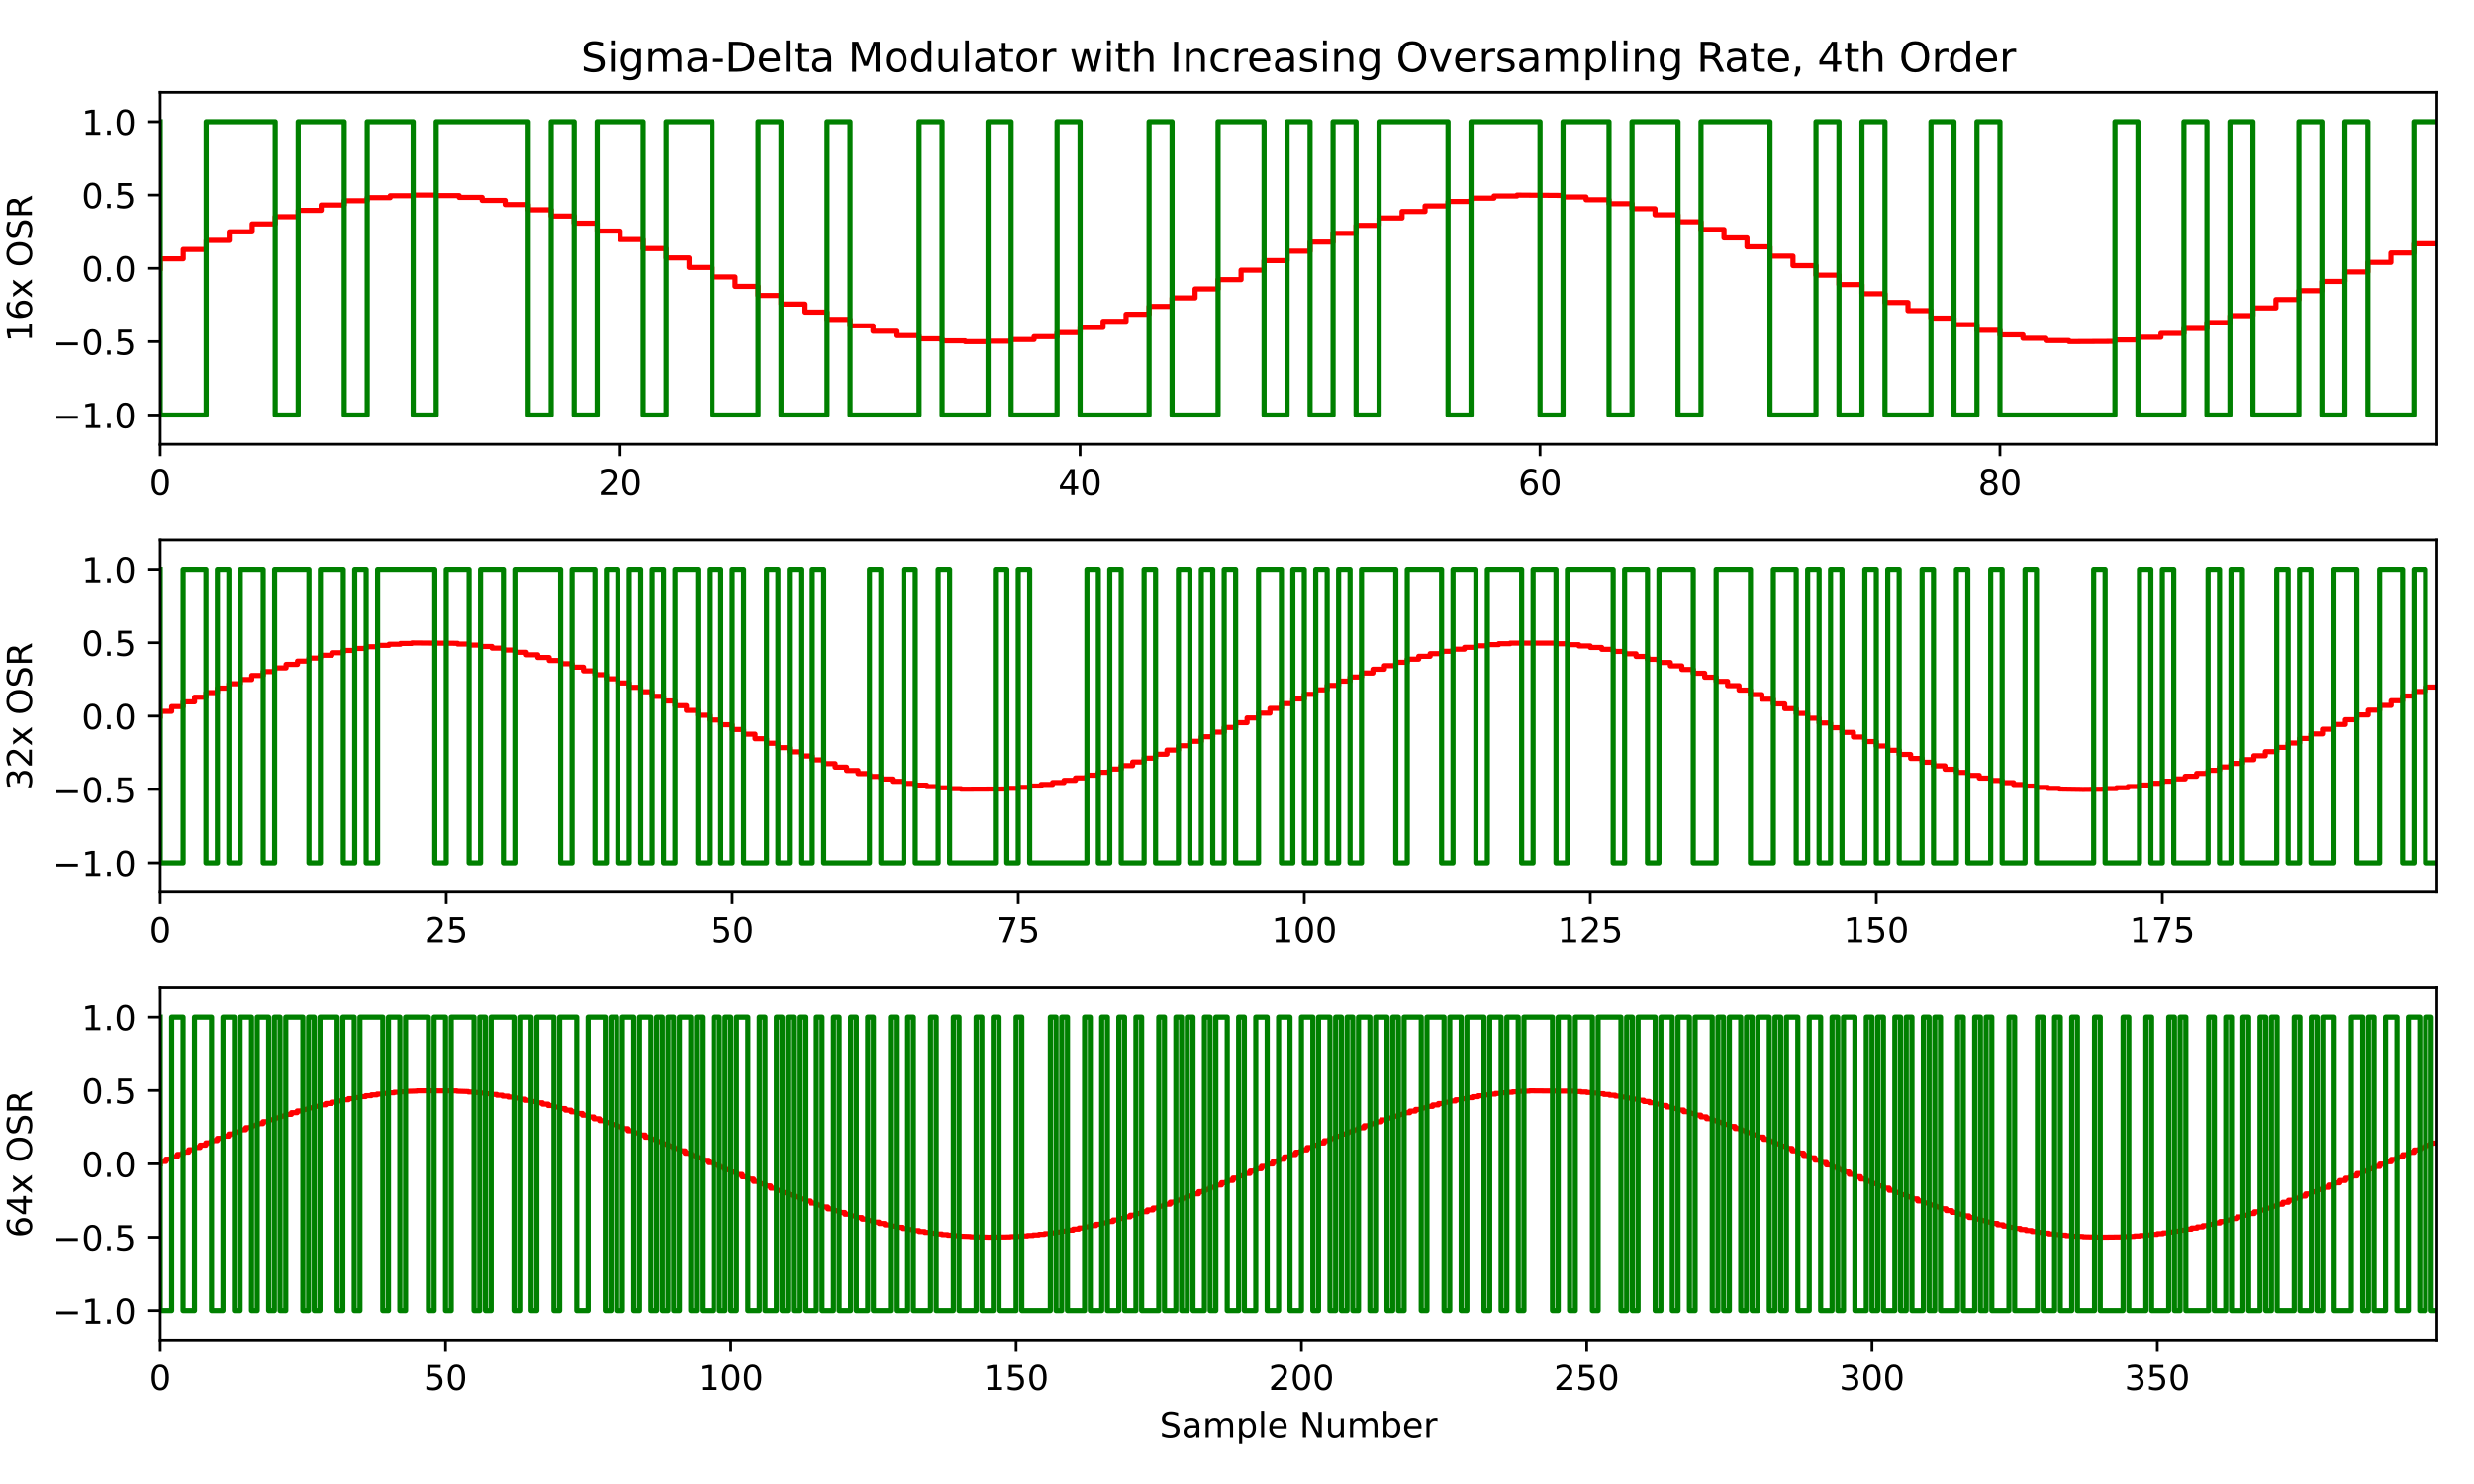 <?xml version="1.0" encoding="utf-8" standalone="no"?>
<!DOCTYPE svg PUBLIC "-//W3C//DTD SVG 1.1//EN"
  "http://www.w3.org/Graphics/SVG/1.1/DTD/svg11.dtd">
<!-- Created with matplotlib (https://matplotlib.org/) -->
<svg height="432pt" version="1.1" viewBox="0 0 720 432" width="720pt" xmlns="http://www.w3.org/2000/svg" xmlns:xlink="http://www.w3.org/1999/xlink">
 <defs>
  <style type="text/css">
*{stroke-linecap:butt;stroke-linejoin:round;}
  </style>
 </defs>
 <g id="figure_1">
  <g id="patch_1">
   <path d="M 0 432 
L 720 432 
L 720 0 
L 0 0 
z
" style="fill:#ffffff;"/>
  </g>
  <g id="axes_1">
   <g id="patch_2">
    <path d="M 46.64 129.347 
L 709.2 129.347 
L 709.2 26.88 
L 46.64 26.88 
z
" style="fill:#ffffff;"/>
   </g>
   <g id="matplotlib.axis_1">
    <g id="xtick_1">
     <g id="line2d_1">
      <defs>
       <path d="M 0 0 
L 0 3.5 
" id="maa3d7f1606" style="stroke:#000000;stroke-width:0.8;"/>
      </defs>
      <g>
       <use style="stroke:#000000;stroke-width:0.8;" x="46.64" xlink:href="#maa3d7f1606" y="129.347"/>
      </g>
     </g>
     <g id="text_1">
      <!-- 0 -->
      <defs>
       <path d="M 31.781 66.406 
Q 24.172 66.406 20.328 58.906 
Q 16.5 51.422 16.5 36.375 
Q 16.5 21.391 20.328 13.891 
Q 24.172 6.391 31.781 6.391 
Q 39.453 6.391 43.281 13.891 
Q 47.125 21.391 47.125 36.375 
Q 47.125 51.422 43.281 58.906 
Q 39.453 66.406 31.781 66.406 
z
M 31.781 74.219 
Q 44.047 74.219 50.516 64.516 
Q 56.984 54.828 56.984 36.375 
Q 56.984 17.969 50.516 8.266 
Q 44.047 -1.422 31.781 -1.422 
Q 19.531 -1.422 13.062 8.266 
Q 6.594 17.969 6.594 36.375 
Q 6.594 54.828 13.062 64.516 
Q 19.531 74.219 31.781 74.219 
z
" id="DejaVuSans-48"/>
      </defs>
      <g transform="translate(43.459 143.945)scale(0.1 -0.1)">
       <use xlink:href="#DejaVuSans-48"/>
      </g>
     </g>
    </g>
    <g id="xtick_2">
     <g id="line2d_2">
      <g>
       <use style="stroke:#000000;stroke-width:0.8;" x="180.491" xlink:href="#maa3d7f1606" y="129.347"/>
      </g>
     </g>
     <g id="text_2">
      <!-- 20 -->
      <defs>
       <path d="M 19.188 8.297 
L 53.609 8.297 
L 53.609 0 
L 7.328 0 
L 7.328 8.297 
Q 12.938 14.109 22.625 23.891 
Q 32.328 33.688 34.812 36.531 
Q 39.547 41.844 41.422 45.531 
Q 43.312 49.219 43.312 52.781 
Q 43.312 58.594 39.234 62.25 
Q 35.156 65.922 28.609 65.922 
Q 23.969 65.922 18.812 64.312 
Q 13.672 62.703 7.812 59.422 
L 7.812 69.391 
Q 13.766 71.781 18.938 73 
Q 24.125 74.219 28.422 74.219 
Q 39.75 74.219 46.484 68.547 
Q 53.219 62.891 53.219 53.422 
Q 53.219 48.922 51.531 44.891 
Q 49.859 40.875 45.406 35.406 
Q 44.188 33.984 37.641 27.219 
Q 31.109 20.453 19.188 8.297 
z
" id="DejaVuSans-50"/>
      </defs>
      <g transform="translate(174.128 143.945)scale(0.1 -0.1)">
       <use xlink:href="#DejaVuSans-50"/>
       <use x="63.623" xlink:href="#DejaVuSans-48"/>
      </g>
     </g>
    </g>
    <g id="xtick_3">
     <g id="line2d_3">
      <g>
       <use style="stroke:#000000;stroke-width:0.8;" x="314.341" xlink:href="#maa3d7f1606" y="129.347"/>
      </g>
     </g>
     <g id="text_3">
      <!-- 40 -->
      <defs>
       <path d="M 37.797 64.312 
L 12.891 25.391 
L 37.797 25.391 
z
M 35.203 72.906 
L 47.609 72.906 
L 47.609 25.391 
L 58.016 25.391 
L 58.016 17.188 
L 47.609 17.188 
L 47.609 0 
L 37.797 0 
L 37.797 17.188 
L 4.891 17.188 
L 4.891 26.703 
z
" id="DejaVuSans-52"/>
      </defs>
      <g transform="translate(307.979 143.945)scale(0.1 -0.1)">
       <use xlink:href="#DejaVuSans-52"/>
       <use x="63.623" xlink:href="#DejaVuSans-48"/>
      </g>
     </g>
    </g>
    <g id="xtick_4">
     <g id="line2d_4">
      <g>
       <use style="stroke:#000000;stroke-width:0.8;" x="448.192" xlink:href="#maa3d7f1606" y="129.347"/>
      </g>
     </g>
     <g id="text_4">
      <!-- 60 -->
      <defs>
       <path d="M 33.016 40.375 
Q 26.375 40.375 22.484 35.828 
Q 18.609 31.297 18.609 23.391 
Q 18.609 15.531 22.484 10.953 
Q 26.375 6.391 33.016 6.391 
Q 39.656 6.391 43.531 10.953 
Q 47.406 15.531 47.406 23.391 
Q 47.406 31.297 43.531 35.828 
Q 39.656 40.375 33.016 40.375 
z
M 52.594 71.297 
L 52.594 62.312 
Q 48.875 64.062 45.094 64.984 
Q 41.312 65.922 37.594 65.922 
Q 27.828 65.922 22.672 59.328 
Q 17.531 52.734 16.797 39.406 
Q 19.672 43.656 24.016 45.922 
Q 28.375 48.188 33.594 48.188 
Q 44.578 48.188 50.953 41.516 
Q 57.328 34.859 57.328 23.391 
Q 57.328 12.156 50.688 5.359 
Q 44.047 -1.422 33.016 -1.422 
Q 20.359 -1.422 13.672 8.266 
Q 6.984 17.969 6.984 36.375 
Q 6.984 53.656 15.188 63.938 
Q 23.391 74.219 37.203 74.219 
Q 40.922 74.219 44.703 73.484 
Q 48.484 72.75 52.594 71.297 
z
" id="DejaVuSans-54"/>
      </defs>
      <g transform="translate(441.829 143.945)scale(0.1 -0.1)">
       <use xlink:href="#DejaVuSans-54"/>
       <use x="63.623" xlink:href="#DejaVuSans-48"/>
      </g>
     </g>
    </g>
    <g id="xtick_5">
     <g id="line2d_5">
      <g>
       <use style="stroke:#000000;stroke-width:0.8;" x="582.042" xlink:href="#maa3d7f1606" y="129.347"/>
      </g>
     </g>
     <g id="text_5">
      <!-- 80 -->
      <defs>
       <path d="M 31.781 34.625 
Q 24.75 34.625 20.719 30.859 
Q 16.703 27.094 16.703 20.516 
Q 16.703 13.922 20.719 10.156 
Q 24.75 6.391 31.781 6.391 
Q 38.812 6.391 42.859 10.172 
Q 46.922 13.969 46.922 20.516 
Q 46.922 27.094 42.891 30.859 
Q 38.875 34.625 31.781 34.625 
z
M 21.922 38.812 
Q 15.578 40.375 12.031 44.719 
Q 8.5 49.078 8.5 55.328 
Q 8.5 64.062 14.719 69.141 
Q 20.953 74.219 31.781 74.219 
Q 42.672 74.219 48.875 69.141 
Q 55.078 64.062 55.078 55.328 
Q 55.078 49.078 51.531 44.719 
Q 48 40.375 41.703 38.812 
Q 48.828 37.156 52.797 32.312 
Q 56.781 27.484 56.781 20.516 
Q 56.781 9.906 50.312 4.234 
Q 43.844 -1.422 31.781 -1.422 
Q 19.734 -1.422 13.25 4.234 
Q 6.781 9.906 6.781 20.516 
Q 6.781 27.484 10.781 32.312 
Q 14.797 37.156 21.922 38.812 
z
M 18.312 54.391 
Q 18.312 48.734 21.844 45.562 
Q 25.391 42.391 31.781 42.391 
Q 38.141 42.391 41.719 45.562 
Q 45.312 48.734 45.312 54.391 
Q 45.312 60.062 41.719 63.234 
Q 38.141 66.406 31.781 66.406 
Q 25.391 66.406 21.844 63.234 
Q 18.312 60.062 18.312 54.391 
z
" id="DejaVuSans-56"/>
      </defs>
      <g transform="translate(575.68 143.945)scale(0.1 -0.1)">
       <use xlink:href="#DejaVuSans-56"/>
       <use x="63.623" xlink:href="#DejaVuSans-48"/>
      </g>
     </g>
    </g>
   </g>
   <g id="matplotlib.axis_2">
    <g id="ytick_1">
     <g id="line2d_6">
      <defs>
       <path d="M 0 0 
L -3.5 0 
" id="m5158d2513a" style="stroke:#000000;stroke-width:0.8;"/>
      </defs>
      <g>
       <use style="stroke:#000000;stroke-width:0.8;" x="46.64" xlink:href="#m5158d2513a" y="120.808"/>
      </g>
     </g>
     <g id="text_6">
      <!-- −1.0 -->
      <defs>
       <path d="M 10.594 35.5 
L 73.188 35.5 
L 73.188 27.203 
L 10.594 27.203 
z
" id="DejaVuSans-8722"/>
       <path d="M 12.406 8.297 
L 28.516 8.297 
L 28.516 63.922 
L 10.984 60.406 
L 10.984 69.391 
L 28.422 72.906 
L 38.281 72.906 
L 38.281 8.297 
L 54.391 8.297 
L 54.391 0 
L 12.406 0 
z
" id="DejaVuSans-49"/>
       <path d="M 10.688 12.406 
L 21 12.406 
L 21 0 
L 10.688 0 
z
" id="DejaVuSans-46"/>
      </defs>
      <g transform="translate(15.357 124.607)scale(0.1 -0.1)">
       <use xlink:href="#DejaVuSans-8722"/>
       <use x="83.789" xlink:href="#DejaVuSans-49"/>
       <use x="147.412" xlink:href="#DejaVuSans-46"/>
       <use x="179.199" xlink:href="#DejaVuSans-48"/>
      </g>
     </g>
    </g>
    <g id="ytick_2">
     <g id="line2d_7">
      <g>
       <use style="stroke:#000000;stroke-width:0.8;" x="46.64" xlink:href="#m5158d2513a" y="99.461"/>
      </g>
     </g>
     <g id="text_7">
      <!-- −0.5 -->
      <defs>
       <path d="M 10.797 72.906 
L 49.516 72.906 
L 49.516 64.594 
L 19.828 64.594 
L 19.828 46.734 
Q 21.969 47.469 24.109 47.828 
Q 26.266 48.188 28.422 48.188 
Q 40.625 48.188 47.75 41.5 
Q 54.891 34.812 54.891 23.391 
Q 54.891 11.625 47.562 5.094 
Q 40.234 -1.422 26.906 -1.422 
Q 22.312 -1.422 17.547 -0.641 
Q 12.797 0.141 7.719 1.703 
L 7.719 11.625 
Q 12.109 9.234 16.797 8.062 
Q 21.484 6.891 26.703 6.891 
Q 35.156 6.891 40.078 11.328 
Q 45.016 15.766 45.016 23.391 
Q 45.016 31 40.078 35.438 
Q 35.156 39.891 26.703 39.891 
Q 22.75 39.891 18.812 39.016 
Q 14.891 38.141 10.797 36.281 
z
" id="DejaVuSans-53"/>
      </defs>
      <g transform="translate(15.357 103.26)scale(0.1 -0.1)">
       <use xlink:href="#DejaVuSans-8722"/>
       <use x="83.789" xlink:href="#DejaVuSans-48"/>
       <use x="147.412" xlink:href="#DejaVuSans-46"/>
       <use x="179.199" xlink:href="#DejaVuSans-53"/>
      </g>
     </g>
    </g>
    <g id="ytick_3">
     <g id="line2d_8">
      <g>
       <use style="stroke:#000000;stroke-width:0.8;" x="46.64" xlink:href="#m5158d2513a" y="78.113"/>
      </g>
     </g>
     <g id="text_8">
      <!-- 0.0 -->
      <g transform="translate(23.737 81.913)scale(0.1 -0.1)">
       <use xlink:href="#DejaVuSans-48"/>
       <use x="63.623" xlink:href="#DejaVuSans-46"/>
       <use x="95.41" xlink:href="#DejaVuSans-48"/>
      </g>
     </g>
    </g>
    <g id="ytick_4">
     <g id="line2d_9">
      <g>
       <use style="stroke:#000000;stroke-width:0.8;" x="46.64" xlink:href="#m5158d2513a" y="56.766"/>
      </g>
     </g>
     <g id="text_9">
      <!-- 0.5 -->
      <g transform="translate(23.737 60.565)scale(0.1 -0.1)">
       <use xlink:href="#DejaVuSans-48"/>
       <use x="63.623" xlink:href="#DejaVuSans-46"/>
       <use x="95.41" xlink:href="#DejaVuSans-53"/>
      </g>
     </g>
    </g>
    <g id="ytick_5">
     <g id="line2d_10">
      <g>
       <use style="stroke:#000000;stroke-width:0.8;" x="46.64" xlink:href="#m5158d2513a" y="35.419"/>
      </g>
     </g>
     <g id="text_10">
      <!-- 1.0 -->
      <g transform="translate(23.737 39.218)scale(0.1 -0.1)">
       <use xlink:href="#DejaVuSans-49"/>
       <use x="63.623" xlink:href="#DejaVuSans-46"/>
       <use x="95.41" xlink:href="#DejaVuSans-48"/>
      </g>
     </g>
    </g>
    <g id="text_11">
     <!-- 16x OSR -->
     <defs>
      <path d="M 54.891 54.688 
L 35.109 28.078 
L 55.906 0 
L 45.312 0 
L 29.391 21.484 
L 13.484 0 
L 2.875 0 
L 24.125 28.609 
L 4.688 54.688 
L 15.281 54.688 
L 29.781 35.203 
L 44.281 54.688 
z
" id="DejaVuSans-120"/>
      <path id="DejaVuSans-32"/>
      <path d="M 39.406 66.219 
Q 28.656 66.219 22.328 58.203 
Q 16.016 50.203 16.016 36.375 
Q 16.016 22.609 22.328 14.594 
Q 28.656 6.594 39.406 6.594 
Q 50.141 6.594 56.422 14.594 
Q 62.703 22.609 62.703 36.375 
Q 62.703 50.203 56.422 58.203 
Q 50.141 66.219 39.406 66.219 
z
M 39.406 74.219 
Q 54.734 74.219 63.906 63.938 
Q 73.094 53.656 73.094 36.375 
Q 73.094 19.141 63.906 8.859 
Q 54.734 -1.422 39.406 -1.422 
Q 24.031 -1.422 14.812 8.828 
Q 5.609 19.094 5.609 36.375 
Q 5.609 53.656 14.812 63.938 
Q 24.031 74.219 39.406 74.219 
z
" id="DejaVuSans-79"/>
      <path d="M 53.516 70.516 
L 53.516 60.891 
Q 47.906 63.578 42.922 64.891 
Q 37.938 66.219 33.297 66.219 
Q 25.25 66.219 20.875 63.094 
Q 16.5 59.969 16.5 54.203 
Q 16.5 49.359 19.406 46.891 
Q 22.312 44.438 30.422 42.922 
L 36.375 41.703 
Q 47.406 39.594 52.656 34.297 
Q 57.906 29 57.906 20.125 
Q 57.906 9.516 50.797 4.047 
Q 43.703 -1.422 29.984 -1.422 
Q 24.812 -1.422 18.969 -0.25 
Q 13.141 0.922 6.891 3.219 
L 6.891 13.375 
Q 12.891 10.016 18.656 8.297 
Q 24.422 6.594 29.984 6.594 
Q 38.422 6.594 43.016 9.906 
Q 47.609 13.234 47.609 19.391 
Q 47.609 24.75 44.312 27.781 
Q 41.016 30.812 33.5 32.328 
L 27.484 33.5 
Q 16.453 35.688 11.516 40.375 
Q 6.594 45.062 6.594 53.422 
Q 6.594 63.094 13.406 68.656 
Q 20.219 74.219 32.172 74.219 
Q 37.312 74.219 42.625 73.281 
Q 47.953 72.359 53.516 70.516 
z
" id="DejaVuSans-83"/>
      <path d="M 44.391 34.188 
Q 47.562 33.109 50.562 29.594 
Q 53.562 26.078 56.594 19.922 
L 66.609 0 
L 56 0 
L 46.688 18.703 
Q 43.062 26.031 39.672 28.422 
Q 36.281 30.812 30.422 30.812 
L 19.672 30.812 
L 19.672 0 
L 9.812 0 
L 9.812 72.906 
L 32.078 72.906 
Q 44.578 72.906 50.734 67.672 
Q 56.891 62.453 56.891 51.906 
Q 56.891 45.016 53.688 40.469 
Q 50.484 35.938 44.391 34.188 
z
M 19.672 64.797 
L 19.672 38.922 
L 32.078 38.922 
Q 39.203 38.922 42.844 42.219 
Q 46.484 45.516 46.484 51.906 
Q 46.484 58.297 42.844 61.547 
Q 39.203 64.797 32.078 64.797 
z
" id="DejaVuSans-82"/>
     </defs>
     <g transform="translate(9.277 99.609)rotate(-90)scale(0.1 -0.1)">
      <use xlink:href="#DejaVuSans-49"/>
      <use x="63.623" xlink:href="#DejaVuSans-54"/>
      <use x="127.246" xlink:href="#DejaVuSans-120"/>
      <use x="186.426" xlink:href="#DejaVuSans-32"/>
      <use x="218.213" xlink:href="#DejaVuSans-79"/>
      <use x="296.924" xlink:href="#DejaVuSans-83"/>
      <use x="360.4" xlink:href="#DejaVuSans-82"/>
     </g>
    </g>
   </g>
   <g id="line2d_11">
    <path clip-path="url(#pd809b187f9)" d="M 46.64 78.113 
L 46.64 75.338 
L 53.333 75.338 
L 53.333 72.609 
L 60.025 72.609 
L 60.025 69.974 
L 66.718 69.974 
L 66.718 67.478 
L 73.41 67.478 
L 73.41 65.161 
L 80.103 65.161 
L 80.103 63.065 
L 86.795 63.065 
L 86.795 61.224 
L 93.488 61.224 
L 93.488 59.67 
L 100.18 59.67 
L 100.18 58.429 
L 106.873 58.429 
L 106.873 57.522 
L 113.565 57.522 
L 113.565 56.965 
L 120.258 56.965 
L 120.258 56.767 
L 126.95 56.767 
L 126.95 56.931 
L 133.643 56.931 
L 133.643 57.454 
L 140.335 57.454 
L 140.335 58.329 
L 147.028 58.329 
L 147.028 59.539 
L 153.72 59.539 
L 153.72 61.065 
L 160.413 61.065 
L 160.413 62.88 
L 167.105 62.88 
L 167.105 64.954 
L 173.798 64.954 
L 173.798 67.251 
L 180.491 67.251 
L 180.491 69.733 
L 187.183 69.733 
L 187.183 72.357 
L 193.876 72.357 
L 193.876 75.078 
L 200.568 75.078 
L 200.568 77.851 
L 207.261 77.851 
L 207.261 80.629 
L 213.953 80.629 
L 213.953 83.364 
L 220.646 83.364 
L 220.646 86.01 
L 227.338 86.01 
L 227.338 88.521 
L 234.031 88.521 
L 234.031 90.856 
L 240.723 90.856 
L 240.723 92.975 
L 247.416 92.975 
L 247.416 94.841 
L 254.108 94.841 
L 254.108 96.423 
L 260.801 96.423 
L 260.801 97.695 
L 267.493 97.695 
L 267.493 98.634 
L 274.186 98.634 
L 274.186 99.225 
L 280.878 99.225 
L 280.878 99.457 
L 287.571 99.457 
L 287.571 99.327 
L 294.263 99.327 
L 294.263 98.837 
L 300.956 98.837 
L 300.956 97.995 
L 307.648 97.995 
L 307.648 96.815 
L 314.341 96.815 
L 314.341 95.318 
L 321.034 95.318 
L 321.034 93.529 
L 327.726 93.529 
L 327.726 91.478 
L 334.419 91.478 
L 334.419 89.2 
L 341.111 89.2 
L 341.111 86.734 
L 347.804 86.734 
L 347.804 84.122 
L 354.496 84.122 
L 354.496 81.407 
L 361.189 81.407 
L 361.189 78.637 
L 367.881 78.637 
L 367.881 75.858 
L 374.574 75.858 
L 374.574 73.117 
L 381.266 73.117 
L 381.266 70.461 
L 387.959 70.461 
L 387.959 67.935 
L 394.651 67.935 
L 394.651 65.582 
L 401.344 65.582 
L 401.344 63.441 
L 408.036 63.441 
L 408.036 61.55 
L 414.729 61.55 
L 414.729 59.939 
L 421.421 59.939 
L 421.421 58.638 
L 428.114 58.638 
L 428.114 57.666 
L 434.806 57.666 
L 434.806 57.042 
L 441.499 57.042 
L 441.499 56.776 
L 454.884 56.872 
L 454.884 57.329 
L 461.577 57.329 
L 461.577 58.138 
L 468.269 58.138 
L 468.269 59.287 
L 474.962 59.287 
L 474.962 60.755 
L 481.654 60.755 
L 481.654 62.518 
L 488.347 62.518 
L 488.347 64.546 
L 495.039 64.546 
L 495.039 66.803 
L 501.732 66.803 
L 501.732 69.254 
L 508.424 69.254 
L 508.424 71.854 
L 515.117 71.854 
L 515.117 74.561 
L 521.809 74.561 
L 521.809 77.328 
L 528.502 77.328 
L 528.502 80.108 
L 535.194 80.108 
L 535.194 82.854 
L 541.887 82.854 
L 541.887 85.52 
L 548.579 85.52 
L 548.579 88.061 
L 555.272 88.061 
L 555.272 90.432 
L 561.964 90.432 
L 561.964 92.594 
L 568.657 92.594 
L 568.657 94.511 
L 575.349 94.511 
L 575.349 96.149 
L 582.042 96.149 
L 582.042 97.48 
L 588.735 97.48 
L 588.735 98.483 
L 595.427 98.483 
L 595.427 99.141 
L 602.12 99.141 
L 602.12 99.441 
L 615.505 99.379 
L 615.505 98.956 
L 622.197 98.956 
L 622.197 98.179 
L 628.89 98.179 
L 628.89 97.062 
L 635.582 97.062 
L 635.582 95.623 
L 642.275 95.623 
L 642.275 93.887 
L 648.967 93.887 
L 648.967 91.882 
L 655.66 91.882 
L 655.66 89.644 
L 662.352 89.644 
L 662.352 87.211 
L 669.045 87.211 
L 669.045 84.623 
L 675.737 84.623 
L 675.737 81.924 
L 682.43 81.924 
L 682.43 79.161 
L 689.122 79.161 
L 689.122 76.38 
L 695.815 76.38 
L 695.815 73.628 
L 702.507 73.628 
L 702.507 70.953 
L 709.2 70.953 
L 709.2 70.953 
" style="fill:none;stroke:#ff0000;stroke-linecap:square;stroke-width:1.5;"/>
   </g>
   <g id="line2d_12">
    <path clip-path="url(#pd809b187f9)" d="M 46.64 35.419 
L 46.64 120.808 
L 60.025 120.808 
L 60.025 35.419 
L 80.103 35.419 
L 80.103 120.808 
L 86.795 120.808 
L 86.795 35.419 
L 100.18 35.419 
L 100.18 120.808 
L 106.873 120.808 
L 106.873 35.419 
L 120.258 35.419 
L 120.258 120.808 
L 126.95 120.808 
L 126.95 35.419 
L 153.72 35.419 
L 153.72 120.808 
L 160.413 120.808 
L 160.413 35.419 
L 167.105 35.419 
L 167.105 120.808 
L 173.798 120.808 
L 173.798 35.419 
L 187.183 35.419 
L 187.183 120.808 
L 193.876 120.808 
L 193.876 35.419 
L 207.261 35.419 
L 207.261 120.808 
L 220.646 120.808 
L 220.646 35.419 
L 227.338 35.419 
L 227.338 120.808 
L 240.723 120.808 
L 240.723 35.419 
L 247.416 35.419 
L 247.416 120.808 
L 267.493 120.808 
L 267.493 35.419 
L 274.186 35.419 
L 274.186 120.808 
L 287.571 120.808 
L 287.571 35.419 
L 294.263 35.419 
L 294.263 120.808 
L 307.648 120.808 
L 307.648 35.419 
L 314.341 35.419 
L 314.341 120.808 
L 334.419 120.808 
L 334.419 35.419 
L 341.111 35.419 
L 341.111 120.808 
L 354.496 120.808 
L 354.496 35.419 
L 367.881 35.419 
L 367.881 120.808 
L 374.574 120.808 
L 374.574 35.419 
L 381.266 35.419 
L 381.266 120.808 
L 387.959 120.808 
L 387.959 35.419 
L 394.651 35.419 
L 394.651 120.808 
L 401.344 120.808 
L 401.344 35.419 
L 421.421 35.419 
L 421.421 120.808 
L 428.114 120.808 
L 428.114 35.419 
L 448.192 35.419 
L 448.192 120.808 
L 454.884 120.808 
L 454.884 35.419 
L 468.269 35.419 
L 468.269 120.808 
L 474.962 120.808 
L 474.962 35.419 
L 488.347 35.419 
L 488.347 120.808 
L 495.039 120.808 
L 495.039 35.419 
L 515.117 35.419 
L 515.117 120.808 
L 528.502 120.808 
L 528.502 35.419 
L 535.194 35.419 
L 535.194 120.808 
L 541.887 120.808 
L 541.887 35.419 
L 548.579 35.419 
L 548.579 120.808 
L 561.964 120.808 
L 561.964 35.419 
L 568.657 35.419 
L 568.657 120.808 
L 575.349 120.808 
L 575.349 35.419 
L 582.042 35.419 
L 582.042 120.808 
L 615.505 120.808 
L 615.505 35.419 
L 622.197 35.419 
L 622.197 120.808 
L 635.582 120.808 
L 635.582 35.419 
L 642.275 35.419 
L 642.275 120.808 
L 648.967 120.808 
L 648.967 35.419 
L 655.66 35.419 
L 655.66 120.808 
L 669.045 120.808 
L 669.045 35.419 
L 675.737 35.419 
L 675.737 120.808 
L 682.43 120.808 
L 682.43 35.419 
L 689.122 35.419 
L 689.122 120.808 
L 702.507 120.808 
L 702.507 35.419 
L 709.2 35.419 
L 709.2 35.419 
" style="fill:none;stroke:#008000;stroke-linecap:square;stroke-width:1.5;"/>
   </g>
   <g id="patch_3">
    <path d="M 46.64 129.347 
L 46.64 26.88 
" style="fill:none;stroke:#000000;stroke-linecap:square;stroke-linejoin:miter;stroke-width:0.8;"/>
   </g>
   <g id="patch_4">
    <path d="M 709.2 129.347 
L 709.2 26.88 
" style="fill:none;stroke:#000000;stroke-linecap:square;stroke-linejoin:miter;stroke-width:0.8;"/>
   </g>
   <g id="patch_5">
    <path d="M 46.64 129.347 
L 709.2 129.347 
" style="fill:none;stroke:#000000;stroke-linecap:square;stroke-linejoin:miter;stroke-width:0.8;"/>
   </g>
   <g id="patch_6">
    <path d="M 46.64 26.88 
L 709.2 26.88 
" style="fill:none;stroke:#000000;stroke-linecap:square;stroke-linejoin:miter;stroke-width:0.8;"/>
   </g>
   <g id="text_12">
    <!-- Sigma-Delta Modulator with Increasing Oversampling Rate, 4th Order -->
    <defs>
     <path d="M 9.422 54.688 
L 18.406 54.688 
L 18.406 0 
L 9.422 0 
z
M 9.422 75.984 
L 18.406 75.984 
L 18.406 64.594 
L 9.422 64.594 
z
" id="DejaVuSans-105"/>
     <path d="M 45.406 27.984 
Q 45.406 37.75 41.375 43.109 
Q 37.359 48.484 30.078 48.484 
Q 22.859 48.484 18.828 43.109 
Q 14.797 37.75 14.797 27.984 
Q 14.797 18.266 18.828 12.891 
Q 22.859 7.516 30.078 7.516 
Q 37.359 7.516 41.375 12.891 
Q 45.406 18.266 45.406 27.984 
z
M 54.391 6.781 
Q 54.391 -7.172 48.188 -13.984 
Q 42 -20.797 29.203 -20.797 
Q 24.469 -20.797 20.266 -20.094 
Q 16.062 -19.391 12.109 -17.922 
L 12.109 -9.188 
Q 16.062 -11.328 19.922 -12.344 
Q 23.781 -13.375 27.781 -13.375 
Q 36.625 -13.375 41.016 -8.766 
Q 45.406 -4.156 45.406 5.172 
L 45.406 9.625 
Q 42.625 4.781 38.281 2.391 
Q 33.938 0 27.875 0 
Q 17.828 0 11.672 7.656 
Q 5.516 15.328 5.516 27.984 
Q 5.516 40.672 11.672 48.328 
Q 17.828 56 27.875 56 
Q 33.938 56 38.281 53.609 
Q 42.625 51.219 45.406 46.391 
L 45.406 54.688 
L 54.391 54.688 
z
" id="DejaVuSans-103"/>
     <path d="M 52 44.188 
Q 55.375 50.25 60.062 53.125 
Q 64.75 56 71.094 56 
Q 79.641 56 84.281 50.016 
Q 88.922 44.047 88.922 33.016 
L 88.922 0 
L 79.891 0 
L 79.891 32.719 
Q 79.891 40.578 77.094 44.375 
Q 74.312 48.188 68.609 48.188 
Q 61.625 48.188 57.562 43.547 
Q 53.516 38.922 53.516 30.906 
L 53.516 0 
L 44.484 0 
L 44.484 32.719 
Q 44.484 40.625 41.703 44.406 
Q 38.922 48.188 33.109 48.188 
Q 26.219 48.188 22.156 43.531 
Q 18.109 38.875 18.109 30.906 
L 18.109 0 
L 9.078 0 
L 9.078 54.688 
L 18.109 54.688 
L 18.109 46.188 
Q 21.188 51.219 25.484 53.609 
Q 29.781 56 35.688 56 
Q 41.656 56 45.828 52.969 
Q 50 49.953 52 44.188 
z
" id="DejaVuSans-109"/>
     <path d="M 34.281 27.484 
Q 23.391 27.484 19.188 25 
Q 14.984 22.516 14.984 16.5 
Q 14.984 11.719 18.141 8.906 
Q 21.297 6.109 26.703 6.109 
Q 34.188 6.109 38.703 11.406 
Q 43.219 16.703 43.219 25.484 
L 43.219 27.484 
z
M 52.203 31.203 
L 52.203 0 
L 43.219 0 
L 43.219 8.297 
Q 40.141 3.328 35.547 0.953 
Q 30.953 -1.422 24.312 -1.422 
Q 15.922 -1.422 10.953 3.297 
Q 6 8.016 6 15.922 
Q 6 25.141 12.172 29.828 
Q 18.359 34.516 30.609 34.516 
L 43.219 34.516 
L 43.219 35.406 
Q 43.219 41.609 39.141 45 
Q 35.062 48.391 27.688 48.391 
Q 23 48.391 18.547 47.266 
Q 14.109 46.141 10.016 43.891 
L 10.016 52.203 
Q 14.938 54.109 19.578 55.047 
Q 24.219 56 28.609 56 
Q 40.484 56 46.344 49.844 
Q 52.203 43.703 52.203 31.203 
z
" id="DejaVuSans-97"/>
     <path d="M 4.891 31.391 
L 31.203 31.391 
L 31.203 23.391 
L 4.891 23.391 
z
" id="DejaVuSans-45"/>
     <path d="M 19.672 64.797 
L 19.672 8.109 
L 31.594 8.109 
Q 46.688 8.109 53.688 14.938 
Q 60.688 21.781 60.688 36.531 
Q 60.688 51.172 53.688 57.984 
Q 46.688 64.797 31.594 64.797 
z
M 9.812 72.906 
L 30.078 72.906 
Q 51.266 72.906 61.172 64.094 
Q 71.094 55.281 71.094 36.531 
Q 71.094 17.672 61.125 8.828 
Q 51.172 0 30.078 0 
L 9.812 0 
z
" id="DejaVuSans-68"/>
     <path d="M 56.203 29.594 
L 56.203 25.203 
L 14.891 25.203 
Q 15.484 15.922 20.484 11.062 
Q 25.484 6.203 34.422 6.203 
Q 39.594 6.203 44.453 7.469 
Q 49.312 8.734 54.109 11.281 
L 54.109 2.781 
Q 49.266 0.734 44.188 -0.344 
Q 39.109 -1.422 33.891 -1.422 
Q 20.797 -1.422 13.156 6.188 
Q 5.516 13.812 5.516 26.812 
Q 5.516 40.234 12.766 48.109 
Q 20.016 56 32.328 56 
Q 43.359 56 49.781 48.891 
Q 56.203 41.797 56.203 29.594 
z
M 47.219 32.234 
Q 47.125 39.594 43.094 43.984 
Q 39.062 48.391 32.422 48.391 
Q 24.906 48.391 20.391 44.141 
Q 15.875 39.891 15.188 32.172 
z
" id="DejaVuSans-101"/>
     <path d="M 9.422 75.984 
L 18.406 75.984 
L 18.406 0 
L 9.422 0 
z
" id="DejaVuSans-108"/>
     <path d="M 18.312 70.219 
L 18.312 54.688 
L 36.812 54.688 
L 36.812 47.703 
L 18.312 47.703 
L 18.312 18.016 
Q 18.312 11.328 20.141 9.422 
Q 21.969 7.516 27.594 7.516 
L 36.812 7.516 
L 36.812 0 
L 27.594 0 
Q 17.188 0 13.234 3.875 
Q 9.281 7.766 9.281 18.016 
L 9.281 47.703 
L 2.688 47.703 
L 2.688 54.688 
L 9.281 54.688 
L 9.281 70.219 
z
" id="DejaVuSans-116"/>
     <path d="M 9.812 72.906 
L 24.516 72.906 
L 43.109 23.297 
L 61.812 72.906 
L 76.516 72.906 
L 76.516 0 
L 66.891 0 
L 66.891 64.016 
L 48.094 14.016 
L 38.188 14.016 
L 19.391 64.016 
L 19.391 0 
L 9.812 0 
z
" id="DejaVuSans-77"/>
     <path d="M 30.609 48.391 
Q 23.391 48.391 19.188 42.75 
Q 14.984 37.109 14.984 27.297 
Q 14.984 17.484 19.156 11.844 
Q 23.344 6.203 30.609 6.203 
Q 37.797 6.203 41.984 11.859 
Q 46.188 17.531 46.188 27.297 
Q 46.188 37.016 41.984 42.703 
Q 37.797 48.391 30.609 48.391 
z
M 30.609 56 
Q 42.328 56 49.016 48.375 
Q 55.719 40.766 55.719 27.297 
Q 55.719 13.875 49.016 6.219 
Q 42.328 -1.422 30.609 -1.422 
Q 18.844 -1.422 12.172 6.219 
Q 5.516 13.875 5.516 27.297 
Q 5.516 40.766 12.172 48.375 
Q 18.844 56 30.609 56 
z
" id="DejaVuSans-111"/>
     <path d="M 45.406 46.391 
L 45.406 75.984 
L 54.391 75.984 
L 54.391 0 
L 45.406 0 
L 45.406 8.203 
Q 42.578 3.328 38.25 0.953 
Q 33.938 -1.422 27.875 -1.422 
Q 17.969 -1.422 11.734 6.484 
Q 5.516 14.406 5.516 27.297 
Q 5.516 40.188 11.734 48.094 
Q 17.969 56 27.875 56 
Q 33.938 56 38.25 53.625 
Q 42.578 51.266 45.406 46.391 
z
M 14.797 27.297 
Q 14.797 17.391 18.875 11.75 
Q 22.953 6.109 30.078 6.109 
Q 37.203 6.109 41.297 11.75 
Q 45.406 17.391 45.406 27.297 
Q 45.406 37.203 41.297 42.844 
Q 37.203 48.484 30.078 48.484 
Q 22.953 48.484 18.875 42.844 
Q 14.797 37.203 14.797 27.297 
z
" id="DejaVuSans-100"/>
     <path d="M 8.5 21.578 
L 8.5 54.688 
L 17.484 54.688 
L 17.484 21.922 
Q 17.484 14.156 20.5 10.266 
Q 23.531 6.391 29.594 6.391 
Q 36.859 6.391 41.078 11.031 
Q 45.312 15.672 45.312 23.688 
L 45.312 54.688 
L 54.297 54.688 
L 54.297 0 
L 45.312 0 
L 45.312 8.406 
Q 42.047 3.422 37.719 1 
Q 33.406 -1.422 27.688 -1.422 
Q 18.266 -1.422 13.375 4.438 
Q 8.5 10.297 8.5 21.578 
z
M 31.109 56 
z
" id="DejaVuSans-117"/>
     <path d="M 41.109 46.297 
Q 39.594 47.172 37.812 47.578 
Q 36.031 48 33.891 48 
Q 26.266 48 22.188 43.047 
Q 18.109 38.094 18.109 28.812 
L 18.109 0 
L 9.078 0 
L 9.078 54.688 
L 18.109 54.688 
L 18.109 46.188 
Q 20.953 51.172 25.484 53.578 
Q 30.031 56 36.531 56 
Q 37.453 56 38.578 55.875 
Q 39.703 55.766 41.062 55.516 
z
" id="DejaVuSans-114"/>
     <path d="M 4.203 54.688 
L 13.188 54.688 
L 24.422 12.016 
L 35.594 54.688 
L 46.188 54.688 
L 57.422 12.016 
L 68.609 54.688 
L 77.594 54.688 
L 63.281 0 
L 52.688 0 
L 40.922 44.828 
L 29.109 0 
L 18.5 0 
z
" id="DejaVuSans-119"/>
     <path d="M 54.891 33.016 
L 54.891 0 
L 45.906 0 
L 45.906 32.719 
Q 45.906 40.484 42.875 44.328 
Q 39.844 48.188 33.797 48.188 
Q 26.516 48.188 22.312 43.547 
Q 18.109 38.922 18.109 30.906 
L 18.109 0 
L 9.078 0 
L 9.078 75.984 
L 18.109 75.984 
L 18.109 46.188 
Q 21.344 51.125 25.703 53.562 
Q 30.078 56 35.797 56 
Q 45.219 56 50.047 50.172 
Q 54.891 44.344 54.891 33.016 
z
" id="DejaVuSans-104"/>
     <path d="M 9.812 72.906 
L 19.672 72.906 
L 19.672 0 
L 9.812 0 
z
" id="DejaVuSans-73"/>
     <path d="M 54.891 33.016 
L 54.891 0 
L 45.906 0 
L 45.906 32.719 
Q 45.906 40.484 42.875 44.328 
Q 39.844 48.188 33.797 48.188 
Q 26.516 48.188 22.312 43.547 
Q 18.109 38.922 18.109 30.906 
L 18.109 0 
L 9.078 0 
L 9.078 54.688 
L 18.109 54.688 
L 18.109 46.188 
Q 21.344 51.125 25.703 53.562 
Q 30.078 56 35.797 56 
Q 45.219 56 50.047 50.172 
Q 54.891 44.344 54.891 33.016 
z
" id="DejaVuSans-110"/>
     <path d="M 48.781 52.594 
L 48.781 44.188 
Q 44.969 46.297 41.141 47.344 
Q 37.312 48.391 33.406 48.391 
Q 24.656 48.391 19.812 42.844 
Q 14.984 37.312 14.984 27.297 
Q 14.984 17.281 19.812 11.734 
Q 24.656 6.203 33.406 6.203 
Q 37.312 6.203 41.141 7.25 
Q 44.969 8.297 48.781 10.406 
L 48.781 2.094 
Q 45.016 0.344 40.984 -0.531 
Q 36.969 -1.422 32.422 -1.422 
Q 20.062 -1.422 12.781 6.344 
Q 5.516 14.109 5.516 27.297 
Q 5.516 40.672 12.859 48.328 
Q 20.219 56 33.016 56 
Q 37.156 56 41.109 55.141 
Q 45.062 54.297 48.781 52.594 
z
" id="DejaVuSans-99"/>
     <path d="M 44.281 53.078 
L 44.281 44.578 
Q 40.484 46.531 36.375 47.5 
Q 32.281 48.484 27.875 48.484 
Q 21.188 48.484 17.844 46.438 
Q 14.5 44.391 14.5 40.281 
Q 14.5 37.156 16.891 35.375 
Q 19.281 33.594 26.516 31.984 
L 29.594 31.297 
Q 39.156 29.25 43.188 25.516 
Q 47.219 21.781 47.219 15.094 
Q 47.219 7.469 41.188 3.016 
Q 35.156 -1.422 24.609 -1.422 
Q 20.219 -1.422 15.453 -0.562 
Q 10.688 0.297 5.422 2 
L 5.422 11.281 
Q 10.406 8.688 15.234 7.391 
Q 20.062 6.109 24.812 6.109 
Q 31.156 6.109 34.562 8.281 
Q 37.984 10.453 37.984 14.406 
Q 37.984 18.062 35.516 20.016 
Q 33.062 21.969 24.703 23.781 
L 21.578 24.516 
Q 13.234 26.266 9.516 29.906 
Q 5.812 33.547 5.812 39.891 
Q 5.812 47.609 11.281 51.797 
Q 16.75 56 26.812 56 
Q 31.781 56 36.172 55.266 
Q 40.578 54.547 44.281 53.078 
z
" id="DejaVuSans-115"/>
     <path d="M 2.984 54.688 
L 12.5 54.688 
L 29.594 8.797 
L 46.688 54.688 
L 56.203 54.688 
L 35.688 0 
L 23.484 0 
z
" id="DejaVuSans-118"/>
     <path d="M 18.109 8.203 
L 18.109 -20.797 
L 9.078 -20.797 
L 9.078 54.688 
L 18.109 54.688 
L 18.109 46.391 
Q 20.953 51.266 25.266 53.625 
Q 29.594 56 35.594 56 
Q 45.562 56 51.781 48.094 
Q 58.016 40.188 58.016 27.297 
Q 58.016 14.406 51.781 6.484 
Q 45.562 -1.422 35.594 -1.422 
Q 29.594 -1.422 25.266 0.953 
Q 20.953 3.328 18.109 8.203 
z
M 48.688 27.297 
Q 48.688 37.203 44.609 42.844 
Q 40.531 48.484 33.406 48.484 
Q 26.266 48.484 22.188 42.844 
Q 18.109 37.203 18.109 27.297 
Q 18.109 17.391 22.188 11.75 
Q 26.266 6.109 33.406 6.109 
Q 40.531 6.109 44.609 11.75 
Q 48.688 17.391 48.688 27.297 
z
" id="DejaVuSans-112"/>
     <path d="M 11.719 12.406 
L 22.016 12.406 
L 22.016 4 
L 14.016 -11.625 
L 7.719 -11.625 
L 11.719 4 
z
" id="DejaVuSans-44"/>
    </defs>
    <g transform="translate(169.075 20.88)scale(0.12 -0.12)">
     <use xlink:href="#DejaVuSans-83"/>
     <use x="63.477" xlink:href="#DejaVuSans-105"/>
     <use x="91.26" xlink:href="#DejaVuSans-103"/>
     <use x="154.736" xlink:href="#DejaVuSans-109"/>
     <use x="252.148" xlink:href="#DejaVuSans-97"/>
     <use x="313.428" xlink:href="#DejaVuSans-45"/>
     <use x="349.512" xlink:href="#DejaVuSans-68"/>
     <use x="426.514" xlink:href="#DejaVuSans-101"/>
     <use x="488.037" xlink:href="#DejaVuSans-108"/>
     <use x="515.82" xlink:href="#DejaVuSans-116"/>
     <use x="555.029" xlink:href="#DejaVuSans-97"/>
     <use x="616.309" xlink:href="#DejaVuSans-32"/>
     <use x="648.096" xlink:href="#DejaVuSans-77"/>
     <use x="734.375" xlink:href="#DejaVuSans-111"/>
     <use x="795.557" xlink:href="#DejaVuSans-100"/>
     <use x="859.033" xlink:href="#DejaVuSans-117"/>
     <use x="922.412" xlink:href="#DejaVuSans-108"/>
     <use x="950.195" xlink:href="#DejaVuSans-97"/>
     <use x="1011.475" xlink:href="#DejaVuSans-116"/>
     <use x="1050.684" xlink:href="#DejaVuSans-111"/>
     <use x="1111.865" xlink:href="#DejaVuSans-114"/>
     <use x="1152.979" xlink:href="#DejaVuSans-32"/>
     <use x="1184.766" xlink:href="#DejaVuSans-119"/>
     <use x="1266.553" xlink:href="#DejaVuSans-105"/>
     <use x="1294.336" xlink:href="#DejaVuSans-116"/>
     <use x="1333.545" xlink:href="#DejaVuSans-104"/>
     <use x="1396.924" xlink:href="#DejaVuSans-32"/>
     <use x="1428.711" xlink:href="#DejaVuSans-73"/>
     <use x="1458.203" xlink:href="#DejaVuSans-110"/>
     <use x="1521.582" xlink:href="#DejaVuSans-99"/>
     <use x="1576.562" xlink:href="#DejaVuSans-114"/>
     <use x="1615.426" xlink:href="#DejaVuSans-101"/>
     <use x="1676.949" xlink:href="#DejaVuSans-97"/>
     <use x="1738.229" xlink:href="#DejaVuSans-115"/>
     <use x="1790.328" xlink:href="#DejaVuSans-105"/>
     <use x="1818.111" xlink:href="#DejaVuSans-110"/>
     <use x="1881.49" xlink:href="#DejaVuSans-103"/>
     <use x="1944.967" xlink:href="#DejaVuSans-32"/>
     <use x="1976.754" xlink:href="#DejaVuSans-79"/>
     <use x="2055.465" xlink:href="#DejaVuSans-118"/>
     <use x="2114.645" xlink:href="#DejaVuSans-101"/>
     <use x="2176.168" xlink:href="#DejaVuSans-114"/>
     <use x="2217.281" xlink:href="#DejaVuSans-115"/>
     <use x="2269.381" xlink:href="#DejaVuSans-97"/>
     <use x="2330.66" xlink:href="#DejaVuSans-109"/>
     <use x="2428.072" xlink:href="#DejaVuSans-112"/>
     <use x="2491.549" xlink:href="#DejaVuSans-108"/>
     <use x="2519.332" xlink:href="#DejaVuSans-105"/>
     <use x="2547.115" xlink:href="#DejaVuSans-110"/>
     <use x="2610.494" xlink:href="#DejaVuSans-103"/>
     <use x="2673.971" xlink:href="#DejaVuSans-32"/>
     <use x="2705.758" xlink:href="#DejaVuSans-82"/>
     <use x="2772.99" xlink:href="#DejaVuSans-97"/>
     <use x="2834.27" xlink:href="#DejaVuSans-116"/>
     <use x="2873.479" xlink:href="#DejaVuSans-101"/>
     <use x="2935.002" xlink:href="#DejaVuSans-44"/>
     <use x="2966.789" xlink:href="#DejaVuSans-32"/>
     <use x="2998.576" xlink:href="#DejaVuSans-52"/>
     <use x="3062.199" xlink:href="#DejaVuSans-116"/>
     <use x="3101.408" xlink:href="#DejaVuSans-104"/>
     <use x="3164.787" xlink:href="#DejaVuSans-32"/>
     <use x="3196.574" xlink:href="#DejaVuSans-79"/>
     <use x="3275.285" xlink:href="#DejaVuSans-114"/>
     <use x="3314.648" xlink:href="#DejaVuSans-100"/>
     <use x="3378.125" xlink:href="#DejaVuSans-101"/>
     <use x="3439.648" xlink:href="#DejaVuSans-114"/>
    </g>
   </g>
  </g>
  <g id="axes_2">
   <g id="patch_7">
    <path d="M 46.64 259.693 
L 709.2 259.693 
L 709.2 157.227 
L 46.64 157.227 
z
" style="fill:#ffffff;"/>
   </g>
   <g id="matplotlib.axis_3">
    <g id="xtick_6">
     <g id="line2d_13">
      <g>
       <use style="stroke:#000000;stroke-width:0.8;" x="46.64" xlink:href="#maa3d7f1606" y="259.693"/>
      </g>
     </g>
     <g id="text_13">
      <!-- 0 -->
      <g transform="translate(43.459 274.292)scale(0.1 -0.1)">
       <use xlink:href="#DejaVuSans-48"/>
      </g>
     </g>
    </g>
    <g id="xtick_7">
     <g id="line2d_14">
      <g>
       <use style="stroke:#000000;stroke-width:0.8;" x="129.876" xlink:href="#maa3d7f1606" y="259.693"/>
      </g>
     </g>
     <g id="text_14">
      <!-- 25 -->
      <g transform="translate(123.514 274.292)scale(0.1 -0.1)">
       <use xlink:href="#DejaVuSans-50"/>
       <use x="63.623" xlink:href="#DejaVuSans-53"/>
      </g>
     </g>
    </g>
    <g id="xtick_8">
     <g id="line2d_15">
      <g>
       <use style="stroke:#000000;stroke-width:0.8;" x="213.112" xlink:href="#maa3d7f1606" y="259.693"/>
      </g>
     </g>
     <g id="text_15">
      <!-- 50 -->
      <g transform="translate(206.75 274.292)scale(0.1 -0.1)">
       <use xlink:href="#DejaVuSans-53"/>
       <use x="63.623" xlink:href="#DejaVuSans-48"/>
      </g>
     </g>
    </g>
    <g id="xtick_9">
     <g id="line2d_16">
      <g>
       <use style="stroke:#000000;stroke-width:0.8;" x="296.349" xlink:href="#maa3d7f1606" y="259.693"/>
      </g>
     </g>
     <g id="text_16">
      <!-- 75 -->
      <defs>
       <path d="M 8.203 72.906 
L 55.078 72.906 
L 55.078 68.703 
L 28.609 0 
L 18.312 0 
L 43.219 64.594 
L 8.203 64.594 
z
" id="DejaVuSans-55"/>
      </defs>
      <g transform="translate(289.986 274.292)scale(0.1 -0.1)">
       <use xlink:href="#DejaVuSans-55"/>
       <use x="63.623" xlink:href="#DejaVuSans-53"/>
      </g>
     </g>
    </g>
    <g id="xtick_10">
     <g id="line2d_17">
      <g>
       <use style="stroke:#000000;stroke-width:0.8;" x="379.585" xlink:href="#maa3d7f1606" y="259.693"/>
      </g>
     </g>
     <g id="text_17">
      <!-- 100 -->
      <g transform="translate(370.041 274.292)scale(0.1 -0.1)">
       <use xlink:href="#DejaVuSans-49"/>
       <use x="63.623" xlink:href="#DejaVuSans-48"/>
       <use x="127.246" xlink:href="#DejaVuSans-48"/>
      </g>
     </g>
    </g>
    <g id="xtick_11">
     <g id="line2d_18">
      <g>
       <use style="stroke:#000000;stroke-width:0.8;" x="462.821" xlink:href="#maa3d7f1606" y="259.693"/>
      </g>
     </g>
     <g id="text_18">
      <!-- 125 -->
      <g transform="translate(453.277 274.292)scale(0.1 -0.1)">
       <use xlink:href="#DejaVuSans-49"/>
       <use x="63.623" xlink:href="#DejaVuSans-50"/>
       <use x="127.246" xlink:href="#DejaVuSans-53"/>
      </g>
     </g>
    </g>
    <g id="xtick_12">
     <g id="line2d_19">
      <g>
       <use style="stroke:#000000;stroke-width:0.8;" x="546.057" xlink:href="#maa3d7f1606" y="259.693"/>
      </g>
     </g>
     <g id="text_19">
      <!-- 150 -->
      <g transform="translate(536.513 274.292)scale(0.1 -0.1)">
       <use xlink:href="#DejaVuSans-49"/>
       <use x="63.623" xlink:href="#DejaVuSans-53"/>
       <use x="127.246" xlink:href="#DejaVuSans-48"/>
      </g>
     </g>
    </g>
    <g id="xtick_13">
     <g id="line2d_20">
      <g>
       <use style="stroke:#000000;stroke-width:0.8;" x="629.293" xlink:href="#maa3d7f1606" y="259.693"/>
      </g>
     </g>
     <g id="text_20">
      <!-- 175 -->
      <g transform="translate(619.75 274.292)scale(0.1 -0.1)">
       <use xlink:href="#DejaVuSans-49"/>
       <use x="63.623" xlink:href="#DejaVuSans-55"/>
       <use x="127.246" xlink:href="#DejaVuSans-53"/>
      </g>
     </g>
    </g>
   </g>
   <g id="matplotlib.axis_4">
    <g id="ytick_6">
     <g id="line2d_21">
      <g>
       <use style="stroke:#000000;stroke-width:0.8;" x="46.64" xlink:href="#m5158d2513a" y="251.154"/>
      </g>
     </g>
     <g id="text_21">
      <!-- −1.0 -->
      <g transform="translate(15.357 254.954)scale(0.1 -0.1)">
       <use xlink:href="#DejaVuSans-8722"/>
       <use x="83.789" xlink:href="#DejaVuSans-49"/>
       <use x="147.412" xlink:href="#DejaVuSans-46"/>
       <use x="179.199" xlink:href="#DejaVuSans-48"/>
      </g>
     </g>
    </g>
    <g id="ytick_7">
     <g id="line2d_22">
      <g>
       <use style="stroke:#000000;stroke-width:0.8;" x="46.64" xlink:href="#m5158d2513a" y="229.807"/>
      </g>
     </g>
     <g id="text_22">
      <!-- −0.5 -->
      <g transform="translate(15.357 233.606)scale(0.1 -0.1)">
       <use xlink:href="#DejaVuSans-8722"/>
       <use x="83.789" xlink:href="#DejaVuSans-48"/>
       <use x="147.412" xlink:href="#DejaVuSans-46"/>
       <use x="179.199" xlink:href="#DejaVuSans-53"/>
      </g>
     </g>
    </g>
    <g id="ytick_8">
     <g id="line2d_23">
      <g>
       <use style="stroke:#000000;stroke-width:0.8;" x="46.64" xlink:href="#m5158d2513a" y="208.46"/>
      </g>
     </g>
     <g id="text_23">
      <!-- 0.0 -->
      <g transform="translate(23.737 212.259)scale(0.1 -0.1)">
       <use xlink:href="#DejaVuSans-48"/>
       <use x="63.623" xlink:href="#DejaVuSans-46"/>
       <use x="95.41" xlink:href="#DejaVuSans-48"/>
      </g>
     </g>
    </g>
    <g id="ytick_9">
     <g id="line2d_24">
      <g>
       <use style="stroke:#000000;stroke-width:0.8;" x="46.64" xlink:href="#m5158d2513a" y="187.113"/>
      </g>
     </g>
     <g id="text_24">
      <!-- 0.5 -->
      <g transform="translate(23.737 190.912)scale(0.1 -0.1)">
       <use xlink:href="#DejaVuSans-48"/>
       <use x="63.623" xlink:href="#DejaVuSans-46"/>
       <use x="95.41" xlink:href="#DejaVuSans-53"/>
      </g>
     </g>
    </g>
    <g id="ytick_10">
     <g id="line2d_25">
      <g>
       <use style="stroke:#000000;stroke-width:0.8;" x="46.64" xlink:href="#m5158d2513a" y="165.766"/>
      </g>
     </g>
     <g id="text_25">
      <!-- 1.0 -->
      <g transform="translate(23.737 169.565)scale(0.1 -0.1)">
       <use xlink:href="#DejaVuSans-49"/>
       <use x="63.623" xlink:href="#DejaVuSans-46"/>
       <use x="95.41" xlink:href="#DejaVuSans-48"/>
      </g>
     </g>
    </g>
    <g id="text_26">
     <!-- 32x OSR -->
     <defs>
      <path d="M 40.578 39.312 
Q 47.656 37.797 51.625 33 
Q 55.609 28.219 55.609 21.188 
Q 55.609 10.406 48.188 4.484 
Q 40.766 -1.422 27.094 -1.422 
Q 22.516 -1.422 17.656 -0.516 
Q 12.797 0.391 7.625 2.203 
L 7.625 11.719 
Q 11.719 9.328 16.594 8.109 
Q 21.484 6.891 26.812 6.891 
Q 36.078 6.891 40.938 10.547 
Q 45.797 14.203 45.797 21.188 
Q 45.797 27.641 41.281 31.266 
Q 36.766 34.906 28.719 34.906 
L 20.219 34.906 
L 20.219 43.016 
L 29.109 43.016 
Q 36.375 43.016 40.234 45.922 
Q 44.094 48.828 44.094 54.297 
Q 44.094 59.906 40.109 62.906 
Q 36.141 65.922 28.719 65.922 
Q 24.656 65.922 20.016 65.031 
Q 15.375 64.156 9.812 62.312 
L 9.812 71.094 
Q 15.438 72.656 20.344 73.438 
Q 25.25 74.219 29.594 74.219 
Q 40.828 74.219 47.359 69.109 
Q 53.906 64.016 53.906 55.328 
Q 53.906 49.266 50.438 45.094 
Q 46.969 40.922 40.578 39.312 
z
" id="DejaVuSans-51"/>
     </defs>
     <g transform="translate(9.277 229.955)rotate(-90)scale(0.1 -0.1)">
      <use xlink:href="#DejaVuSans-51"/>
      <use x="63.623" xlink:href="#DejaVuSans-50"/>
      <use x="127.246" xlink:href="#DejaVuSans-120"/>
      <use x="186.426" xlink:href="#DejaVuSans-32"/>
      <use x="218.213" xlink:href="#DejaVuSans-79"/>
      <use x="296.924" xlink:href="#DejaVuSans-83"/>
      <use x="360.4" xlink:href="#DejaVuSans-82"/>
     </g>
    </g>
   </g>
   <g id="line2d_26">
    <path clip-path="url(#p449df6e05c)" d="M 46.64 208.46 
L 46.64 207.069 
L 49.969 207.069 
L 49.969 205.684 
L 53.299 205.684 
L 53.299 204.311 
L 56.628 204.311 
L 56.628 202.956 
L 59.958 202.956 
L 59.958 201.624 
L 63.287 201.624 
L 63.287 200.321 
L 66.617 200.321 
L 66.617 199.053 
L 69.946 199.053 
L 69.946 197.824 
L 73.276 197.824 
L 73.276 196.641 
L 76.605 196.641 
L 76.605 195.508 
L 79.934 195.508 
L 79.934 194.43 
L 83.264 194.43 
L 83.264 193.412 
L 86.593 193.412 
L 86.593 192.457 
L 89.923 192.457 
L 89.923 191.571 
L 93.252 191.571 
L 93.252 190.756 
L 96.582 190.756 
L 96.582 190.017 
L 99.911 190.017 
L 99.911 189.355 
L 103.241 189.355 
L 103.241 188.776 
L 106.57 188.776 
L 106.57 188.279 
L 109.899 188.279 
L 109.899 187.869 
L 113.229 187.869 
L 113.229 187.546 
L 116.558 187.546 
L 116.558 187.311 
L 119.888 187.311 
L 119.888 187.167 
L 133.206 187.277 
L 133.206 187.495 
L 136.535 187.495 
L 136.535 187.801 
L 139.865 187.801 
L 139.865 188.195 
L 143.194 188.195 
L 143.194 188.676 
L 146.523 188.676 
L 146.523 189.24 
L 149.853 189.24 
L 149.853 189.886 
L 153.182 189.886 
L 153.182 190.611 
L 156.512 190.611 
L 156.512 191.412 
L 159.841 191.412 
L 159.841 192.285 
L 163.171 192.285 
L 163.171 193.227 
L 166.5 193.227 
L 166.5 194.234 
L 169.83 194.234 
L 169.83 195.301 
L 173.159 195.301 
L 173.159 196.424 
L 176.488 196.424 
L 176.488 197.598 
L 179.818 197.598 
L 179.818 198.818 
L 183.147 198.818 
L 183.147 200.079 
L 186.477 200.079 
L 186.477 201.376 
L 189.806 201.376 
L 189.806 202.703 
L 193.136 202.703 
L 193.136 204.055 
L 196.465 204.055 
L 196.465 205.425 
L 199.795 205.425 
L 199.795 206.808 
L 203.124 206.808 
L 203.124 208.198 
L 206.453 208.198 
L 206.453 209.589 
L 209.783 209.589 
L 209.783 210.976 
L 213.112 210.976 
L 213.112 212.351 
L 216.442 212.351 
L 216.442 213.71 
L 219.771 213.71 
L 219.771 215.047 
L 223.101 215.047 
L 223.101 216.356 
L 226.43 216.356 
L 226.43 217.631 
L 229.76 217.631 
L 229.76 218.868 
L 233.089 218.868 
L 233.089 220.06 
L 236.418 220.06 
L 236.418 221.203 
L 239.748 221.203 
L 239.748 222.292 
L 243.077 222.292 
L 243.077 223.321 
L 246.407 223.321 
L 246.407 224.288 
L 249.736 224.288 
L 249.736 225.188 
L 253.066 225.188 
L 253.066 226.016 
L 256.395 226.016 
L 256.395 226.77 
L 259.725 226.77 
L 259.725 227.446 
L 263.054 227.446 
L 263.054 228.042 
L 266.384 228.042 
L 266.384 228.554 
L 269.713 228.554 
L 269.713 228.981 
L 273.042 228.981 
L 273.042 229.32 
L 276.372 229.32 
L 276.372 229.571 
L 279.701 229.571 
L 279.701 229.733 
L 293.019 229.674 
L 293.019 229.473 
L 296.349 229.473 
L 296.349 229.183 
L 299.678 229.183 
L 299.678 228.805 
L 303.007 228.805 
L 303.007 228.341 
L 306.337 228.341 
L 306.337 227.793 
L 309.666 227.793 
L 309.666 227.162 
L 312.996 227.162 
L 312.996 226.451 
L 316.325 226.451 
L 316.325 225.665 
L 319.655 225.665 
L 319.655 224.805 
L 322.984 224.805 
L 322.984 223.875 
L 326.314 223.875 
L 326.314 222.881 
L 329.643 222.881 
L 329.643 221.825 
L 332.972 221.825 
L 332.972 220.712 
L 336.302 220.712 
L 336.302 219.547 
L 339.631 219.547 
L 339.631 218.335 
L 342.961 218.335 
L 342.961 217.081 
L 346.29 217.081 
L 346.29 215.79 
L 349.62 215.79 
L 349.62 214.468 
L 352.949 214.468 
L 352.949 213.121 
L 356.279 213.121 
L 356.279 211.754 
L 359.608 211.754 
L 359.608 210.373 
L 362.937 210.373 
L 362.937 208.984 
L 366.267 208.984 
L 366.267 207.592 
L 369.596 207.592 
L 369.596 206.205 
L 372.926 206.205 
L 372.926 204.827 
L 376.255 204.827 
L 376.255 203.464 
L 379.585 203.464 
L 379.585 202.122 
L 382.914 202.122 
L 382.914 200.808 
L 386.244 200.808 
L 386.244 199.526 
L 389.573 199.526 
L 389.573 198.282 
L 392.903 198.282 
L 392.903 197.081 
L 396.232 197.081 
L 396.232 195.928 
L 399.561 195.928 
L 399.561 194.829 
L 402.891 194.829 
L 402.891 193.788 
L 406.22 193.788 
L 406.22 192.809 
L 409.55 192.809 
L 409.55 191.896 
L 412.879 191.896 
L 412.879 191.054 
L 416.209 191.054 
L 416.209 190.286 
L 419.538 190.286 
L 419.538 189.595 
L 422.868 189.595 
L 422.868 188.984 
L 426.197 188.984 
L 426.197 188.456 
L 429.526 188.456 
L 429.526 188.013 
L 432.856 188.013 
L 432.856 187.657 
L 436.185 187.657 
L 436.185 187.389 
L 439.515 187.389 
L 439.515 187.211 
L 452.833 187.219 
L 452.833 187.402 
L 456.162 187.402 
L 456.162 187.675 
L 459.491 187.675 
L 459.491 188.037 
L 462.821 188.037 
L 462.821 188.485 
L 466.15 188.485 
L 466.15 189.018 
L 469.48 189.018 
L 469.48 189.633 
L 472.809 189.633 
L 472.809 190.329 
L 476.139 190.329 
L 476.139 191.102 
L 479.468 191.102 
L 479.468 191.948 
L 482.798 191.948 
L 482.798 192.865 
L 486.127 192.865 
L 486.127 193.847 
L 489.456 193.847 
L 489.456 194.892 
L 492.786 194.892 
L 492.786 195.995 
L 496.115 195.995 
L 496.115 197.15 
L 499.445 197.15 
L 499.445 198.354 
L 502.774 198.354 
L 502.774 199.6 
L 506.104 199.6 
L 506.104 200.884 
L 509.433 200.884 
L 509.433 202.201 
L 512.763 202.201 
L 512.763 203.543 
L 516.092 203.543 
L 516.092 204.907 
L 519.422 204.907 
L 519.422 206.286 
L 522.751 206.286 
L 522.751 207.674 
L 526.08 207.674 
L 526.08 209.066 
L 529.41 209.066 
L 529.41 210.455 
L 532.739 210.455 
L 532.739 211.835 
L 536.069 211.835 
L 536.069 213.201 
L 539.398 213.201 
L 539.398 214.547 
L 542.728 214.547 
L 542.728 215.867 
L 546.057 215.867 
L 546.057 217.156 
L 549.387 217.156 
L 549.387 218.407 
L 552.716 218.407 
L 552.716 219.617 
L 556.045 219.617 
L 556.045 220.779 
L 559.375 220.779 
L 559.375 221.888 
L 562.704 221.888 
L 562.704 222.941 
L 566.034 222.941 
L 566.034 223.932 
L 569.363 223.932 
L 569.363 224.857 
L 572.693 224.857 
L 572.693 225.713 
L 576.022 225.713 
L 576.022 226.495 
L 579.352 226.495 
L 579.352 227.201 
L 582.681 227.201 
L 582.681 227.827 
L 586.01 227.827 
L 586.01 228.371 
L 589.34 228.371 
L 589.34 228.83 
L 592.669 228.83 
L 592.669 229.203 
L 595.999 229.203 
L 595.999 229.487 
L 599.328 229.487 
L 599.328 229.683 
L 605.987 229.788 
L 605.987 229.802 
L 612.646 229.726 
L 612.646 229.559 
L 615.975 229.559 
L 615.975 229.303 
L 619.305 229.303 
L 619.305 228.958 
L 622.634 228.958 
L 622.634 228.526 
L 625.964 228.526 
L 625.964 228.009 
L 629.293 228.009 
L 629.293 227.409 
L 632.623 227.409 
L 632.623 226.728 
L 635.952 226.728 
L 635.952 225.97 
L 639.282 225.97 
L 639.282 225.137 
L 642.611 225.137 
L 642.611 224.233 
L 645.941 224.233 
L 645.941 223.263 
L 649.27 223.263 
L 649.27 222.229 
L 652.599 222.229 
L 652.599 221.137 
L 655.929 221.137 
L 655.929 219.991 
L 659.258 219.991 
L 659.258 218.796 
L 662.588 218.796 
L 662.588 217.558 
L 665.917 217.558 
L 665.917 216.28 
L 669.247 216.28 
L 669.247 214.969 
L 672.576 214.969 
L 672.576 213.631 
L 675.906 213.631 
L 675.906 212.271 
L 679.235 212.271 
L 679.235 210.894 
L 682.564 210.894 
L 682.564 209.507 
L 685.894 209.507 
L 685.894 208.116 
L 689.223 208.116 
L 689.223 206.726 
L 692.553 206.726 
L 692.553 205.344 
L 695.882 205.344 
L 695.882 203.975 
L 699.212 203.975 
L 699.212 202.625 
L 702.541 202.625 
L 702.541 201.299 
L 705.871 201.299 
L 705.871 200.004 
L 709.2 200.004 
L 709.2 200.004 
" style="fill:none;stroke:#ff0000;stroke-linecap:square;stroke-width:1.5;"/>
   </g>
   <g id="line2d_27">
    <path clip-path="url(#p449df6e05c)" d="M 46.64 165.766 
L 46.64 251.154 
L 53.299 251.154 
L 53.299 165.766 
L 59.958 165.766 
L 59.958 251.154 
L 63.287 251.154 
L 63.287 165.766 
L 66.617 165.766 
L 66.617 251.154 
L 69.946 251.154 
L 69.946 165.766 
L 76.605 165.766 
L 76.605 251.154 
L 79.934 251.154 
L 79.934 165.766 
L 89.923 165.766 
L 89.923 251.154 
L 93.252 251.154 
L 93.252 165.766 
L 99.911 165.766 
L 99.911 251.154 
L 103.241 251.154 
L 103.241 165.766 
L 106.57 165.766 
L 106.57 251.154 
L 109.899 251.154 
L 109.899 165.766 
L 126.547 165.766 
L 126.547 251.154 
L 129.876 251.154 
L 129.876 165.766 
L 136.535 165.766 
L 136.535 251.154 
L 139.865 251.154 
L 139.865 165.766 
L 146.523 165.766 
L 146.523 251.154 
L 149.853 251.154 
L 149.853 165.766 
L 163.171 165.766 
L 163.171 251.154 
L 166.5 251.154 
L 166.5 165.766 
L 173.159 165.766 
L 173.159 251.154 
L 176.488 251.154 
L 176.488 165.766 
L 179.818 165.766 
L 179.818 251.154 
L 183.147 251.154 
L 183.147 165.766 
L 186.477 165.766 
L 186.477 251.154 
L 189.806 251.154 
L 189.806 165.766 
L 193.136 165.766 
L 193.136 251.154 
L 196.465 251.154 
L 196.465 165.766 
L 203.124 165.766 
L 203.124 251.154 
L 206.453 251.154 
L 206.453 165.766 
L 209.783 165.766 
L 209.783 251.154 
L 213.112 251.154 
L 213.112 165.766 
L 216.442 165.766 
L 216.442 251.154 
L 223.101 251.154 
L 223.101 165.766 
L 226.43 165.766 
L 226.43 251.154 
L 229.76 251.154 
L 229.76 165.766 
L 233.089 165.766 
L 233.089 251.154 
L 236.418 251.154 
L 236.418 165.766 
L 239.748 165.766 
L 239.748 251.154 
L 253.066 251.154 
L 253.066 165.766 
L 256.395 165.766 
L 256.395 251.154 
L 263.054 251.154 
L 263.054 165.766 
L 266.384 165.766 
L 266.384 251.154 
L 273.042 251.154 
L 273.042 165.766 
L 276.372 165.766 
L 276.372 251.154 
L 289.69 251.154 
L 289.69 165.766 
L 293.019 165.766 
L 293.019 251.154 
L 296.349 251.154 
L 296.349 165.766 
L 299.678 165.766 
L 299.678 251.154 
L 316.325 251.154 
L 316.325 165.766 
L 319.655 165.766 
L 319.655 251.154 
L 322.984 251.154 
L 322.984 165.766 
L 326.314 165.766 
L 326.314 251.154 
L 332.972 251.154 
L 332.972 165.766 
L 336.302 165.766 
L 336.302 251.154 
L 342.961 251.154 
L 342.961 165.766 
L 346.29 165.766 
L 346.29 251.154 
L 349.62 251.154 
L 349.62 165.766 
L 352.949 165.766 
L 352.949 251.154 
L 356.279 251.154 
L 356.279 165.766 
L 359.608 165.766 
L 359.608 251.154 
L 366.267 251.154 
L 366.267 165.766 
L 372.926 165.766 
L 372.926 251.154 
L 376.255 251.154 
L 376.255 165.766 
L 379.585 165.766 
L 379.585 251.154 
L 382.914 251.154 
L 382.914 165.766 
L 386.244 165.766 
L 386.244 251.154 
L 389.573 251.154 
L 389.573 165.766 
L 392.903 165.766 
L 392.903 251.154 
L 396.232 251.154 
L 396.232 165.766 
L 406.22 165.766 
L 406.22 251.154 
L 409.55 251.154 
L 409.55 165.766 
L 419.538 165.766 
L 419.538 251.154 
L 422.868 251.154 
L 422.868 165.766 
L 429.526 165.766 
L 429.526 251.154 
L 432.856 251.154 
L 432.856 165.766 
L 442.844 165.766 
L 442.844 251.154 
L 446.174 251.154 
L 446.174 165.766 
L 452.833 165.766 
L 452.833 251.154 
L 456.162 251.154 
L 456.162 165.766 
L 469.48 165.766 
L 469.48 251.154 
L 472.809 251.154 
L 472.809 165.766 
L 479.468 165.766 
L 479.468 251.154 
L 482.798 251.154 
L 482.798 165.766 
L 492.786 165.766 
L 492.786 251.154 
L 499.445 251.154 
L 499.445 165.766 
L 509.433 165.766 
L 509.433 251.154 
L 516.092 251.154 
L 516.092 165.766 
L 522.751 165.766 
L 522.751 251.154 
L 526.08 251.154 
L 526.08 165.766 
L 529.41 165.766 
L 529.41 251.154 
L 532.739 251.154 
L 532.739 165.766 
L 536.069 165.766 
L 536.069 251.154 
L 542.728 251.154 
L 542.728 165.766 
L 546.057 165.766 
L 546.057 251.154 
L 549.387 251.154 
L 549.387 165.766 
L 552.716 165.766 
L 552.716 251.154 
L 559.375 251.154 
L 559.375 165.766 
L 562.704 165.766 
L 562.704 251.154 
L 569.363 251.154 
L 569.363 165.766 
L 572.693 165.766 
L 572.693 251.154 
L 579.352 251.154 
L 579.352 165.766 
L 582.681 165.766 
L 582.681 251.154 
L 589.34 251.154 
L 589.34 165.766 
L 592.669 165.766 
L 592.669 251.154 
L 609.317 251.154 
L 609.317 165.766 
L 612.646 165.766 
L 612.646 251.154 
L 622.634 251.154 
L 622.634 165.766 
L 625.964 165.766 
L 625.964 251.154 
L 629.293 251.154 
L 629.293 165.766 
L 632.623 165.766 
L 632.623 251.154 
L 642.611 251.154 
L 642.611 165.766 
L 645.941 165.766 
L 645.941 251.154 
L 649.27 251.154 
L 649.27 165.766 
L 652.599 165.766 
L 652.599 251.154 
L 662.588 251.154 
L 662.588 165.766 
L 665.917 165.766 
L 665.917 251.154 
L 669.247 251.154 
L 669.247 165.766 
L 672.576 165.766 
L 672.576 251.154 
L 679.235 251.154 
L 679.235 165.766 
L 685.894 165.766 
L 685.894 251.154 
L 692.553 251.154 
L 692.553 165.766 
L 699.212 165.766 
L 699.212 251.154 
L 702.541 251.154 
L 702.541 165.766 
L 705.871 165.766 
L 705.871 251.154 
L 709.2 251.154 
L 709.2 251.154 
" style="fill:none;stroke:#008000;stroke-linecap:square;stroke-width:1.5;"/>
   </g>
   <g id="patch_8">
    <path d="M 46.64 259.693 
L 46.64 157.227 
" style="fill:none;stroke:#000000;stroke-linecap:square;stroke-linejoin:miter;stroke-width:0.8;"/>
   </g>
   <g id="patch_9">
    <path d="M 709.2 259.693 
L 709.2 157.227 
" style="fill:none;stroke:#000000;stroke-linecap:square;stroke-linejoin:miter;stroke-width:0.8;"/>
   </g>
   <g id="patch_10">
    <path d="M 46.64 259.693 
L 709.2 259.693 
" style="fill:none;stroke:#000000;stroke-linecap:square;stroke-linejoin:miter;stroke-width:0.8;"/>
   </g>
   <g id="patch_11">
    <path d="M 46.64 157.227 
L 709.2 157.227 
" style="fill:none;stroke:#000000;stroke-linecap:square;stroke-linejoin:miter;stroke-width:0.8;"/>
   </g>
  </g>
  <g id="axes_3">
   <g id="patch_12">
    <path d="M 46.64 390.04 
L 709.2 390.04 
L 709.2 287.573 
L 46.64 287.573 
z
" style="fill:#ffffff;"/>
   </g>
   <g id="matplotlib.axis_5">
    <g id="xtick_14">
     <g id="line2d_28">
      <g>
       <use style="stroke:#000000;stroke-width:0.8;" x="46.64" xlink:href="#maa3d7f1606" y="390.04"/>
      </g>
     </g>
     <g id="text_27">
      <!-- 0 -->
      <g transform="translate(43.459 404.638)scale(0.1 -0.1)">
       <use xlink:href="#DejaVuSans-48"/>
      </g>
     </g>
    </g>
    <g id="xtick_15">
     <g id="line2d_29">
      <g>
       <use style="stroke:#000000;stroke-width:0.8;" x="129.668" xlink:href="#maa3d7f1606" y="390.04"/>
      </g>
     </g>
     <g id="text_28">
      <!-- 50 -->
      <g transform="translate(123.305 404.638)scale(0.1 -0.1)">
       <use xlink:href="#DejaVuSans-53"/>
       <use x="63.623" xlink:href="#DejaVuSans-48"/>
      </g>
     </g>
    </g>
    <g id="xtick_16">
     <g id="line2d_30">
      <g>
       <use style="stroke:#000000;stroke-width:0.8;" x="212.695" xlink:href="#maa3d7f1606" y="390.04"/>
      </g>
     </g>
     <g id="text_29">
      <!-- 100 -->
      <g transform="translate(203.151 404.638)scale(0.1 -0.1)">
       <use xlink:href="#DejaVuSans-49"/>
       <use x="63.623" xlink:href="#DejaVuSans-48"/>
       <use x="127.246" xlink:href="#DejaVuSans-48"/>
      </g>
     </g>
    </g>
    <g id="xtick_17">
     <g id="line2d_31">
      <g>
       <use style="stroke:#000000;stroke-width:0.8;" x="295.723" xlink:href="#maa3d7f1606" y="390.04"/>
      </g>
     </g>
     <g id="text_30">
      <!-- 150 -->
      <g transform="translate(286.179 404.638)scale(0.1 -0.1)">
       <use xlink:href="#DejaVuSans-49"/>
       <use x="63.623" xlink:href="#DejaVuSans-53"/>
       <use x="127.246" xlink:href="#DejaVuSans-48"/>
      </g>
     </g>
    </g>
    <g id="xtick_18">
     <g id="line2d_32">
      <g>
       <use style="stroke:#000000;stroke-width:0.8;" x="378.75" xlink:href="#maa3d7f1606" y="390.04"/>
      </g>
     </g>
     <g id="text_31">
      <!-- 200 -->
      <g transform="translate(369.207 404.638)scale(0.1 -0.1)">
       <use xlink:href="#DejaVuSans-50"/>
       <use x="63.623" xlink:href="#DejaVuSans-48"/>
       <use x="127.246" xlink:href="#DejaVuSans-48"/>
      </g>
     </g>
    </g>
    <g id="xtick_19">
     <g id="line2d_33">
      <g>
       <use style="stroke:#000000;stroke-width:0.8;" x="461.778" xlink:href="#maa3d7f1606" y="390.04"/>
      </g>
     </g>
     <g id="text_32">
      <!-- 250 -->
      <g transform="translate(452.234 404.638)scale(0.1 -0.1)">
       <use xlink:href="#DejaVuSans-50"/>
       <use x="63.623" xlink:href="#DejaVuSans-53"/>
       <use x="127.246" xlink:href="#DejaVuSans-48"/>
      </g>
     </g>
    </g>
    <g id="xtick_20">
     <g id="line2d_34">
      <g>
       <use style="stroke:#000000;stroke-width:0.8;" x="544.805" xlink:href="#maa3d7f1606" y="390.04"/>
      </g>
     </g>
     <g id="text_33">
      <!-- 300 -->
      <g transform="translate(535.262 404.638)scale(0.1 -0.1)">
       <use xlink:href="#DejaVuSans-51"/>
       <use x="63.623" xlink:href="#DejaVuSans-48"/>
       <use x="127.246" xlink:href="#DejaVuSans-48"/>
      </g>
     </g>
    </g>
    <g id="xtick_21">
     <g id="line2d_35">
      <g>
       <use style="stroke:#000000;stroke-width:0.8;" x="627.833" xlink:href="#maa3d7f1606" y="390.04"/>
      </g>
     </g>
     <g id="text_34">
      <!-- 350 -->
      <g transform="translate(618.289 404.638)scale(0.1 -0.1)">
       <use xlink:href="#DejaVuSans-51"/>
       <use x="63.623" xlink:href="#DejaVuSans-53"/>
       <use x="127.246" xlink:href="#DejaVuSans-48"/>
      </g>
     </g>
    </g>
    <g id="text_35">
     <!-- Sample Number -->
     <defs>
      <path d="M 9.812 72.906 
L 23.094 72.906 
L 55.422 11.922 
L 55.422 72.906 
L 64.984 72.906 
L 64.984 0 
L 51.703 0 
L 19.391 60.984 
L 19.391 0 
L 9.812 0 
z
" id="DejaVuSans-78"/>
      <path d="M 48.688 27.297 
Q 48.688 37.203 44.609 42.844 
Q 40.531 48.484 33.406 48.484 
Q 26.266 48.484 22.188 42.844 
Q 18.109 37.203 18.109 27.297 
Q 18.109 17.391 22.188 11.75 
Q 26.266 6.109 33.406 6.109 
Q 40.531 6.109 44.609 11.75 
Q 48.688 17.391 48.688 27.297 
z
M 18.109 46.391 
Q 20.953 51.266 25.266 53.625 
Q 29.594 56 35.594 56 
Q 45.562 56 51.781 48.094 
Q 58.016 40.188 58.016 27.297 
Q 58.016 14.406 51.781 6.484 
Q 45.562 -1.422 35.594 -1.422 
Q 29.594 -1.422 25.266 0.953 
Q 20.953 3.328 18.109 8.203 
L 18.109 0 
L 9.078 0 
L 9.078 75.984 
L 18.109 75.984 
z
" id="DejaVuSans-98"/>
     </defs>
     <g transform="translate(337.497 418.317)scale(0.1 -0.1)">
      <use xlink:href="#DejaVuSans-83"/>
      <use x="63.477" xlink:href="#DejaVuSans-97"/>
      <use x="124.756" xlink:href="#DejaVuSans-109"/>
      <use x="222.168" xlink:href="#DejaVuSans-112"/>
      <use x="285.645" xlink:href="#DejaVuSans-108"/>
      <use x="313.428" xlink:href="#DejaVuSans-101"/>
      <use x="374.951" xlink:href="#DejaVuSans-32"/>
      <use x="406.738" xlink:href="#DejaVuSans-78"/>
      <use x="481.543" xlink:href="#DejaVuSans-117"/>
      <use x="544.922" xlink:href="#DejaVuSans-109"/>
      <use x="642.334" xlink:href="#DejaVuSans-98"/>
      <use x="705.811" xlink:href="#DejaVuSans-101"/>
      <use x="767.334" xlink:href="#DejaVuSans-114"/>
     </g>
    </g>
   </g>
   <g id="matplotlib.axis_6">
    <g id="ytick_11">
     <g id="line2d_36">
      <g>
       <use style="stroke:#000000;stroke-width:0.8;" x="46.64" xlink:href="#m5158d2513a" y="381.501"/>
      </g>
     </g>
     <g id="text_36">
      <!-- −1.0 -->
      <g transform="translate(15.357 385.3)scale(0.1 -0.1)">
       <use xlink:href="#DejaVuSans-8722"/>
       <use x="83.789" xlink:href="#DejaVuSans-49"/>
       <use x="147.412" xlink:href="#DejaVuSans-46"/>
       <use x="179.199" xlink:href="#DejaVuSans-48"/>
      </g>
     </g>
    </g>
    <g id="ytick_12">
     <g id="line2d_37">
      <g>
       <use style="stroke:#000000;stroke-width:0.8;" x="46.64" xlink:href="#m5158d2513a" y="360.154"/>
      </g>
     </g>
     <g id="text_37">
      <!-- −0.5 -->
      <g transform="translate(15.357 363.953)scale(0.1 -0.1)">
       <use xlink:href="#DejaVuSans-8722"/>
       <use x="83.789" xlink:href="#DejaVuSans-48"/>
       <use x="147.412" xlink:href="#DejaVuSans-46"/>
       <use x="179.199" xlink:href="#DejaVuSans-53"/>
      </g>
     </g>
    </g>
    <g id="ytick_13">
     <g id="line2d_38">
      <g>
       <use style="stroke:#000000;stroke-width:0.8;" x="46.64" xlink:href="#m5158d2513a" y="338.807"/>
      </g>
     </g>
     <g id="text_38">
      <!-- 0.0 -->
      <g transform="translate(23.737 342.606)scale(0.1 -0.1)">
       <use xlink:href="#DejaVuSans-48"/>
       <use x="63.623" xlink:href="#DejaVuSans-46"/>
       <use x="95.41" xlink:href="#DejaVuSans-48"/>
      </g>
     </g>
    </g>
    <g id="ytick_14">
     <g id="line2d_39">
      <g>
       <use style="stroke:#000000;stroke-width:0.8;" x="46.64" xlink:href="#m5158d2513a" y="317.459"/>
      </g>
     </g>
     <g id="text_39">
      <!-- 0.5 -->
      <g transform="translate(23.737 321.259)scale(0.1 -0.1)">
       <use xlink:href="#DejaVuSans-48"/>
       <use x="63.623" xlink:href="#DejaVuSans-46"/>
       <use x="95.41" xlink:href="#DejaVuSans-53"/>
      </g>
     </g>
    </g>
    <g id="ytick_15">
     <g id="line2d_40">
      <g>
       <use style="stroke:#000000;stroke-width:0.8;" x="46.64" xlink:href="#m5158d2513a" y="296.112"/>
      </g>
     </g>
     <g id="text_40">
      <!-- 1.0 -->
      <g transform="translate(23.737 299.911)scale(0.1 -0.1)">
       <use xlink:href="#DejaVuSans-49"/>
       <use x="63.623" xlink:href="#DejaVuSans-46"/>
       <use x="95.41" xlink:href="#DejaVuSans-48"/>
      </g>
     </g>
    </g>
    <g id="text_41">
     <!-- 64x OSR -->
     <g transform="translate(9.277 360.302)rotate(-90)scale(0.1 -0.1)">
      <use xlink:href="#DejaVuSans-54"/>
      <use x="63.623" xlink:href="#DejaVuSans-52"/>
      <use x="127.246" xlink:href="#DejaVuSans-120"/>
      <use x="186.426" xlink:href="#DejaVuSans-32"/>
      <use x="218.213" xlink:href="#DejaVuSans-79"/>
      <use x="296.924" xlink:href="#DejaVuSans-83"/>
      <use x="360.4" xlink:href="#DejaVuSans-82"/>
     </g>
    </g>
   </g>
   <g id="line2d_41">
    <path clip-path="url(#pb8c5761d85)" d="M 46.64 338.807 
L 46.64 338.119 
L 48.301 338.119 
L 48.301 337.432 
L 49.961 337.432 
L 49.961 336.747 
L 51.622 336.747 
L 51.622 336.064 
L 53.282 336.064 
L 53.282 335.383 
L 54.943 335.383 
L 54.943 334.706 
L 56.603 334.706 
L 56.603 334.034 
L 58.264 334.034 
L 58.264 333.366 
L 59.924 333.366 
L 59.924 332.704 
L 61.585 332.704 
L 61.585 332.048 
L 63.246 332.048 
L 63.246 331.4 
L 64.906 331.4 
L 64.906 330.759 
L 66.567 330.759 
L 66.567 330.126 
L 68.227 330.126 
L 68.227 329.502 
L 69.888 329.502 
L 69.888 328.888 
L 71.548 328.888 
L 71.548 328.285 
L 73.209 328.285 
L 73.209 327.692 
L 74.869 327.692 
L 74.869 327.111 
L 76.53 327.111 
L 76.53 326.542 
L 78.19 326.542 
L 78.19 325.985 
L 79.851 325.985 
L 79.851 325.442 
L 81.512 325.442 
L 81.512 324.913 
L 83.172 324.913 
L 83.172 324.398 
L 84.833 324.398 
L 84.833 323.898 
L 86.493 323.898 
L 86.493 323.414 
L 88.154 323.414 
L 88.154 322.946 
L 89.814 322.946 
L 89.814 322.494 
L 91.475 322.494 
L 91.475 322.059 
L 93.135 322.059 
L 93.135 321.641 
L 94.796 321.641 
L 94.796 321.241 
L 96.457 321.241 
L 96.457 320.86 
L 98.117 320.86 
L 98.117 320.497 
L 99.778 320.497 
L 99.778 320.153 
L 101.438 320.153 
L 101.438 319.828 
L 103.099 319.828 
L 103.099 319.523 
L 104.759 319.523 
L 104.759 319.238 
L 106.42 319.238 
L 106.42 318.974 
L 108.08 318.974 
L 108.08 318.729 
L 109.741 318.729 
L 109.741 318.506 
L 111.402 318.506 
L 111.402 318.304 
L 113.062 318.304 
L 113.062 318.123 
L 114.723 318.123 
L 114.723 317.964 
L 116.383 317.964 
L 116.383 317.826 
L 118.044 317.826 
L 118.044 317.71 
L 121.365 317.616 
L 121.365 317.544 
L 132.989 317.575 
L 132.989 317.658 
L 136.31 317.763 
L 136.31 317.889 
L 137.97 317.889 
L 137.97 318.037 
L 139.631 318.037 
L 139.631 318.207 
L 141.291 318.207 
L 141.291 318.398 
L 142.952 318.398 
L 142.952 318.61 
L 144.613 318.61 
L 144.613 318.843 
L 146.273 318.843 
L 146.273 319.097 
L 147.934 319.097 
L 147.934 319.371 
L 149.594 319.371 
L 149.594 319.666 
L 151.255 319.666 
L 151.255 319.98 
L 152.915 319.98 
L 152.915 320.314 
L 154.576 320.314 
L 154.576 320.667 
L 156.236 320.667 
L 156.236 321.039 
L 157.897 321.039 
L 157.897 321.429 
L 159.557 321.429 
L 159.557 321.838 
L 161.218 321.838 
L 161.218 322.264 
L 162.879 322.264 
L 162.879 322.707 
L 164.539 322.707 
L 164.539 323.167 
L 166.2 323.167 
L 166.2 323.643 
L 167.86 323.643 
L 167.86 324.134 
L 169.521 324.134 
L 169.521 324.641 
L 171.181 324.641 
L 171.181 325.163 
L 172.842 325.163 
L 172.842 325.699 
L 174.502 325.699 
L 174.502 326.248 
L 176.163 326.248 
L 176.163 326.811 
L 177.824 326.811 
L 177.824 327.386 
L 179.484 327.386 
L 179.484 327.973 
L 181.145 327.973 
L 181.145 328.571 
L 182.805 328.571 
L 182.805 329.179 
L 184.466 329.179 
L 184.466 329.798 
L 186.126 329.798 
L 186.126 330.426 
L 187.787 330.426 
L 187.787 331.063 
L 189.447 331.063 
L 189.447 331.708 
L 191.108 331.708 
L 191.108 332.36 
L 192.769 332.36 
L 192.769 333.018 
L 194.429 333.018 
L 194.429 333.683 
L 196.09 333.683 
L 196.09 334.353 
L 197.75 334.353 
L 197.75 335.028 
L 199.411 335.028 
L 199.411 335.707 
L 201.071 335.707 
L 201.071 336.389 
L 202.732 336.389 
L 202.732 337.073 
L 204.392 337.073 
L 204.392 337.759 
L 206.053 337.759 
L 206.053 338.446 
L 207.713 338.446 
L 207.713 339.134 
L 209.374 339.134 
L 209.374 339.821 
L 211.035 339.821 
L 211.035 340.508 
L 212.695 340.508 
L 212.695 341.192 
L 214.356 341.192 
L 214.356 341.874 
L 216.016 341.874 
L 216.016 342.553 
L 217.677 342.553 
L 217.677 343.228 
L 219.337 343.228 
L 219.337 343.898 
L 220.998 343.898 
L 220.998 344.563 
L 222.658 344.563 
L 222.658 345.222 
L 224.319 345.222 
L 224.319 345.875 
L 225.98 345.875 
L 225.98 346.52 
L 227.64 346.52 
L 227.64 347.157 
L 229.301 347.157 
L 229.301 347.786 
L 230.961 347.786 
L 230.961 348.405 
L 232.622 348.405 
L 232.622 349.014 
L 234.282 349.014 
L 234.282 349.612 
L 235.943 349.612 
L 235.943 350.2 
L 237.603 350.2 
L 237.603 350.775 
L 239.264 350.775 
L 239.264 351.338 
L 240.925 351.338 
L 240.925 351.888 
L 242.585 351.888 
L 242.585 352.425 
L 244.246 352.425 
L 244.246 352.947 
L 245.906 352.947 
L 245.906 353.455 
L 247.567 353.455 
L 247.567 353.948 
L 249.227 353.948 
L 249.227 354.424 
L 250.888 354.424 
L 250.888 354.885 
L 252.548 354.885 
L 252.548 355.329 
L 254.209 355.329 
L 254.209 355.756 
L 255.869 355.756 
L 255.869 356.165 
L 257.53 356.165 
L 257.53 356.556 
L 259.191 356.556 
L 259.191 356.929 
L 260.851 356.929 
L 260.851 357.283 
L 262.512 357.283 
L 262.512 357.618 
L 264.172 357.618 
L 264.172 357.933 
L 265.833 357.933 
L 265.833 358.228 
L 267.493 358.228 
L 267.493 358.504 
L 269.154 358.504 
L 269.154 358.759 
L 270.814 358.759 
L 270.814 358.993 
L 272.475 358.993 
L 272.475 359.206 
L 274.136 359.206 
L 274.136 359.398 
L 275.796 359.398 
L 275.796 359.569 
L 277.457 359.569 
L 277.457 359.718 
L 279.117 359.718 
L 279.117 359.845 
L 282.438 359.951 
L 282.438 360.034 
L 287.42 360.136 
L 287.42 360.153 
L 294.062 360.072 
L 294.062 360.001 
L 297.383 359.908 
L 297.383 359.793 
L 299.044 359.793 
L 299.044 359.656 
L 300.704 359.656 
L 300.704 359.498 
L 302.365 359.498 
L 302.365 359.318 
L 304.025 359.318 
L 304.025 359.117 
L 305.686 359.117 
L 305.686 358.895 
L 307.347 358.895 
L 307.347 358.652 
L 309.007 358.652 
L 309.007 358.388 
L 310.668 358.388 
L 310.668 358.104 
L 312.328 358.104 
L 312.328 357.8 
L 313.989 357.8 
L 313.989 357.477 
L 315.649 357.477 
L 315.649 357.134 
L 317.31 357.134 
L 317.31 356.772 
L 318.97 356.772 
L 318.97 356.391 
L 320.631 356.391 
L 320.631 355.992 
L 322.292 355.992 
L 322.292 355.575 
L 323.952 355.575 
L 323.952 355.141 
L 325.613 355.141 
L 325.613 354.69 
L 327.273 354.69 
L 327.273 354.222 
L 328.934 354.222 
L 328.934 353.738 
L 330.594 353.738 
L 330.594 353.239 
L 332.255 353.239 
L 332.255 352.725 
L 333.915 352.725 
L 333.915 352.197 
L 335.576 352.197 
L 335.576 351.654 
L 337.236 351.654 
L 337.236 351.099 
L 338.897 351.099 
L 338.897 350.53 
L 340.558 350.53 
L 340.558 349.949 
L 342.218 349.949 
L 342.218 349.357 
L 343.879 349.357 
L 343.879 348.754 
L 345.539 348.754 
L 345.539 348.14 
L 347.2 348.14 
L 347.2 347.517 
L 348.86 347.517 
L 348.86 346.885 
L 350.521 346.885 
L 350.521 346.244 
L 352.181 346.244 
L 352.181 345.596 
L 353.842 345.596 
L 353.842 344.941 
L 355.503 344.941 
L 355.503 344.279 
L 357.163 344.279 
L 357.163 343.612 
L 358.824 343.612 
L 358.824 342.939 
L 360.484 342.939 
L 360.484 342.262 
L 362.145 342.262 
L 362.145 341.582 
L 363.805 341.582 
L 363.805 340.899 
L 365.466 340.899 
L 365.466 340.214 
L 367.126 340.214 
L 367.126 339.527 
L 368.787 339.527 
L 368.787 338.839 
L 370.448 338.839 
L 370.448 338.152 
L 372.108 338.152 
L 372.108 337.465 
L 373.769 337.465 
L 373.769 336.779 
L 375.429 336.779 
L 375.429 336.096 
L 377.09 336.096 
L 377.09 335.415 
L 378.75 335.415 
L 378.75 334.738 
L 380.411 334.738 
L 380.411 334.066 
L 382.071 334.066 
L 382.071 333.398 
L 383.732 333.398 
L 383.732 332.735 
L 385.392 332.735 
L 385.392 332.079 
L 387.053 332.079 
L 387.053 331.43 
L 388.714 331.43 
L 388.714 330.789 
L 390.374 330.789 
L 390.374 330.156 
L 392.035 330.156 
L 392.035 329.532 
L 393.695 329.532 
L 393.695 328.917 
L 395.356 328.917 
L 395.356 328.313 
L 397.016 328.313 
L 397.016 327.72 
L 398.677 327.72 
L 398.677 327.138 
L 400.337 327.138 
L 400.337 326.568 
L 401.998 326.568 
L 401.998 326.011 
L 403.659 326.011 
L 403.659 325.468 
L 405.319 325.468 
L 405.319 324.938 
L 406.98 324.938 
L 406.98 324.422 
L 408.64 324.422 
L 408.64 323.922 
L 410.301 323.922 
L 410.301 323.437 
L 411.961 323.437 
L 411.961 322.967 
L 413.622 322.967 
L 413.622 322.515 
L 415.282 322.515 
L 415.282 322.079 
L 416.943 322.079 
L 416.943 321.66 
L 418.604 321.66 
L 418.604 321.26 
L 420.264 321.26 
L 420.264 320.877 
L 421.925 320.877 
L 421.925 320.513 
L 423.585 320.513 
L 423.585 320.169 
L 425.246 320.169 
L 425.246 319.843 
L 426.906 319.843 
L 426.906 319.537 
L 428.567 319.537 
L 428.567 319.251 
L 430.227 319.251 
L 430.227 318.986 
L 431.888 318.986 
L 431.888 318.741 
L 433.548 318.741 
L 433.548 318.516 
L 435.209 318.516 
L 435.209 318.313 
L 436.87 318.313 
L 436.87 318.131 
L 438.53 318.131 
L 438.53 317.971 
L 440.191 317.971 
L 440.191 317.832 
L 441.851 317.832 
L 441.851 317.715 
L 445.172 317.62 
L 445.172 317.547 
L 458.457 317.654 
L 458.457 317.757 
L 460.117 317.757 
L 460.117 317.883 
L 461.778 317.883 
L 461.778 318.03 
L 463.438 318.03 
L 463.438 318.198 
L 465.099 318.198 
L 465.099 318.388 
L 466.759 318.388 
L 466.759 318.599 
L 468.42 318.599 
L 468.42 318.832 
L 470.081 318.832 
L 470.081 319.084 
L 471.741 319.084 
L 471.741 319.358 
L 473.402 319.358 
L 473.402 319.651 
L 475.062 319.651 
L 475.062 319.965 
L 476.723 319.965 
L 476.723 320.298 
L 478.383 320.298 
L 478.383 320.65 
L 480.044 320.65 
L 480.044 321.021 
L 481.704 321.021 
L 481.704 321.41 
L 483.365 321.41 
L 483.365 321.818 
L 485.026 321.818 
L 485.026 322.243 
L 486.686 322.243 
L 486.686 322.685 
L 488.347 322.685 
L 488.347 323.144 
L 490.007 323.144 
L 490.007 323.62 
L 491.668 323.62 
L 491.668 324.111 
L 493.328 324.111 
L 493.328 324.617 
L 494.989 324.617 
L 494.989 325.138 
L 496.649 325.138 
L 496.649 325.673 
L 498.31 325.673 
L 498.31 326.222 
L 499.971 326.222 
L 499.971 326.784 
L 501.631 326.784 
L 501.631 327.358 
L 503.292 327.358 
L 503.292 327.945 
L 504.952 327.945 
L 504.952 328.542 
L 506.613 328.542 
L 506.613 329.15 
L 508.273 329.15 
L 508.273 329.768 
L 509.934 329.768 
L 509.934 330.396 
L 511.594 330.396 
L 511.594 331.032 
L 513.255 331.032 
L 513.255 331.677 
L 514.915 331.677 
L 514.915 332.328 
L 516.576 332.328 
L 516.576 332.987 
L 518.237 332.987 
L 518.237 333.651 
L 519.897 333.651 
L 519.897 334.321 
L 521.558 334.321 
L 521.558 334.996 
L 523.218 334.996 
L 523.218 335.674 
L 524.879 335.674 
L 524.879 336.356 
L 526.539 336.356 
L 526.539 337.04 
L 528.2 337.04 
L 528.2 337.727 
L 529.86 337.727 
L 529.86 338.414 
L 531.521 338.414 
L 531.521 339.101 
L 533.182 339.101 
L 533.182 339.789 
L 534.842 339.789 
L 534.842 340.475 
L 536.503 340.475 
L 536.503 341.16 
L 538.163 341.16 
L 538.163 341.842 
L 539.824 341.842 
L 539.824 342.521 
L 541.484 342.521 
L 541.484 343.196 
L 543.145 343.196 
L 543.145 343.866 
L 544.805 343.866 
L 544.805 344.532 
L 546.466 344.532 
L 546.466 345.191 
L 548.127 345.191 
L 548.127 345.844 
L 549.787 345.844 
L 549.787 346.489 
L 551.448 346.489 
L 551.448 347.127 
L 553.108 347.127 
L 553.108 347.756 
L 554.769 347.756 
L 554.769 348.375 
L 556.429 348.375 
L 556.429 348.985 
L 558.09 348.985 
L 558.09 349.584 
L 559.75 349.584 
L 559.75 350.172 
L 561.411 350.172 
L 561.411 350.748 
L 563.071 350.748 
L 563.071 351.312 
L 564.732 351.312 
L 564.732 351.863 
L 566.393 351.863 
L 566.393 352.4 
L 568.053 352.4 
L 568.053 352.923 
L 569.714 352.923 
L 569.714 353.431 
L 571.374 353.431 
L 571.374 353.925 
L 573.035 353.925 
L 573.035 354.402 
L 574.695 354.402 
L 574.695 354.864 
L 576.356 354.864 
L 576.356 355.308 
L 578.016 355.308 
L 578.016 355.736 
L 579.677 355.736 
L 579.677 356.146 
L 581.338 356.146 
L 581.338 356.538 
L 582.998 356.538 
L 582.998 356.912 
L 584.659 356.912 
L 584.659 357.267 
L 586.319 357.267 
L 586.319 357.602 
L 587.98 357.602 
L 587.98 357.918 
L 589.64 357.918 
L 589.64 358.215 
L 591.301 358.215 
L 591.301 358.491 
L 592.961 358.491 
L 592.961 358.747 
L 594.622 358.747 
L 594.622 358.982 
L 596.283 358.982 
L 596.283 359.196 
L 597.943 359.196 
L 597.943 359.389 
L 599.604 359.389 
L 599.604 359.561 
L 601.264 359.561 
L 601.264 359.711 
L 602.925 359.711 
L 602.925 359.84 
L 606.246 359.946 
L 606.246 360.031 
L 611.227 360.134 
L 611.227 360.153 
L 617.87 360.075 
L 617.87 360.005 
L 621.191 359.913 
L 621.191 359.799 
L 622.851 359.799 
L 622.851 359.664 
L 624.512 359.664 
L 624.512 359.506 
L 626.172 359.506 
L 626.172 359.327 
L 627.833 359.327 
L 627.833 359.127 
L 629.494 359.127 
L 629.494 358.906 
L 631.154 358.906 
L 631.154 358.664 
L 632.815 358.664 
L 632.815 358.401 
L 634.475 358.401 
L 634.475 358.118 
L 636.136 358.118 
L 636.136 357.815 
L 637.796 357.815 
L 637.796 357.493 
L 639.457 357.493 
L 639.457 357.15 
L 641.117 357.15 
L 641.117 356.789 
L 642.778 356.789 
L 642.778 356.409 
L 644.438 356.409 
L 644.438 356.011 
L 646.099 356.011 
L 646.099 355.595 
L 647.76 355.595 
L 647.76 355.162 
L 649.42 355.162 
L 649.42 354.712 
L 651.081 354.712 
L 651.081 354.245 
L 652.741 354.245 
L 652.741 353.762 
L 654.402 353.762 
L 654.402 353.263 
L 656.062 353.263 
L 656.062 352.75 
L 657.723 352.75 
L 657.723 352.222 
L 659.383 352.222 
L 659.383 351.68 
L 661.044 351.68 
L 661.044 351.125 
L 662.705 351.125 
L 662.705 350.557 
L 664.365 350.557 
L 664.365 349.977 
L 666.026 349.977 
L 666.026 349.386 
L 667.686 349.386 
L 667.686 348.783 
L 669.347 348.783 
L 669.347 348.17 
L 671.007 348.17 
L 671.007 347.547 
L 672.668 347.547 
L 672.668 346.915 
L 674.328 346.915 
L 674.328 346.275 
L 675.989 346.275 
L 675.989 345.627 
L 677.65 345.627 
L 677.65 344.972 
L 679.31 344.972 
L 679.31 344.311 
L 680.971 344.311 
L 680.971 343.643 
L 682.631 343.643 
L 682.631 342.971 
L 684.292 342.971 
L 684.292 342.295 
L 685.952 342.295 
L 685.952 341.615 
L 687.613 341.615 
L 687.613 340.932 
L 689.273 340.932 
L 689.273 340.246 
L 690.934 340.246 
L 690.934 339.56 
L 692.594 339.56 
L 692.594 338.872 
L 694.255 338.872 
L 694.255 338.185 
L 695.916 338.185 
L 695.916 337.498 
L 697.576 337.498 
L 697.576 336.812 
L 699.237 336.812 
L 699.237 336.129 
L 700.897 336.129 
L 700.897 335.448 
L 702.558 335.448 
L 702.558 334.771 
L 704.218 334.771 
L 704.218 334.098 
L 705.879 334.098 
L 705.879 333.429 
L 707.539 333.429 
L 707.539 332.767 
L 709.2 332.767 
L 709.2 332.767 
" style="fill:none;stroke:#ff0000;stroke-linecap:square;stroke-width:1.5;"/>
   </g>
   <g id="line2d_42">
    <path clip-path="url(#pb8c5761d85)" d="M 46.64 296.112 
L 46.64 381.501 
L 49.961 381.501 
L 49.961 296.112 
L 53.282 296.112 
L 53.282 381.501 
L 56.603 381.501 
L 56.603 296.112 
L 61.585 296.112 
L 61.585 381.501 
L 64.906 381.501 
L 64.906 296.112 
L 68.227 296.112 
L 68.227 381.501 
L 69.888 381.501 
L 69.888 296.112 
L 73.209 296.112 
L 73.209 381.501 
L 74.869 381.501 
L 74.869 296.112 
L 78.19 296.112 
L 78.19 381.501 
L 79.851 381.501 
L 79.851 296.112 
L 81.512 296.112 
L 81.512 381.501 
L 83.172 381.501 
L 83.172 296.112 
L 88.154 296.112 
L 88.154 381.501 
L 89.814 381.501 
L 89.814 296.112 
L 91.475 296.112 
L 91.475 381.501 
L 93.135 381.501 
L 93.135 296.112 
L 98.117 296.112 
L 98.117 381.501 
L 99.778 381.501 
L 99.778 296.112 
L 103.099 296.112 
L 103.099 381.501 
L 104.759 381.501 
L 104.759 296.112 
L 111.402 296.112 
L 111.402 381.501 
L 113.062 381.501 
L 113.062 296.112 
L 116.383 296.112 
L 116.383 381.501 
L 118.044 381.501 
L 118.044 296.112 
L 124.686 296.112 
L 124.686 381.501 
L 126.346 381.501 
L 126.346 296.112 
L 129.668 296.112 
L 129.668 381.501 
L 131.328 381.501 
L 131.328 296.112 
L 137.97 296.112 
L 137.97 381.501 
L 139.631 381.501 
L 139.631 296.112 
L 141.291 296.112 
L 141.291 381.501 
L 142.952 381.501 
L 142.952 296.112 
L 149.594 296.112 
L 149.594 381.501 
L 151.255 381.501 
L 151.255 296.112 
L 154.576 296.112 
L 154.576 381.501 
L 156.236 381.501 
L 156.236 296.112 
L 161.218 296.112 
L 161.218 381.501 
L 162.879 381.501 
L 162.879 296.112 
L 167.86 296.112 
L 167.86 381.501 
L 171.181 381.501 
L 171.181 296.112 
L 176.163 296.112 
L 176.163 381.501 
L 177.824 381.501 
L 177.824 296.112 
L 179.484 296.112 
L 179.484 381.501 
L 181.145 381.501 
L 181.145 296.112 
L 184.466 296.112 
L 184.466 381.501 
L 186.126 381.501 
L 186.126 296.112 
L 189.447 296.112 
L 189.447 381.501 
L 191.108 381.501 
L 191.108 296.112 
L 192.769 296.112 
L 192.769 381.501 
L 194.429 381.501 
L 194.429 296.112 
L 196.09 296.112 
L 196.09 381.501 
L 197.75 381.501 
L 197.75 296.112 
L 201.071 296.112 
L 201.071 381.501 
L 202.732 381.501 
L 202.732 296.112 
L 204.392 296.112 
L 204.392 381.501 
L 207.713 381.501 
L 207.713 296.112 
L 209.374 296.112 
L 209.374 381.501 
L 211.035 381.501 
L 211.035 296.112 
L 212.695 296.112 
L 212.695 381.501 
L 214.356 381.501 
L 214.356 296.112 
L 217.677 296.112 
L 217.677 381.501 
L 220.998 381.501 
L 220.998 296.112 
L 222.658 296.112 
L 222.658 381.501 
L 225.98 381.501 
L 225.98 296.112 
L 227.64 296.112 
L 227.64 381.501 
L 229.301 381.501 
L 229.301 296.112 
L 230.961 296.112 
L 230.961 381.501 
L 232.622 381.501 
L 232.622 296.112 
L 234.282 296.112 
L 234.282 381.501 
L 237.603 381.501 
L 237.603 296.112 
L 239.264 296.112 
L 239.264 381.501 
L 242.585 381.501 
L 242.585 296.112 
L 244.246 296.112 
L 244.246 381.501 
L 247.567 381.501 
L 247.567 296.112 
L 249.227 296.112 
L 249.227 381.501 
L 252.548 381.501 
L 252.548 296.112 
L 254.209 296.112 
L 254.209 381.501 
L 259.191 381.501 
L 259.191 296.112 
L 260.851 296.112 
L 260.851 381.501 
L 264.172 381.501 
L 264.172 296.112 
L 265.833 296.112 
L 265.833 381.501 
L 270.814 381.501 
L 270.814 296.112 
L 272.475 296.112 
L 272.475 381.501 
L 277.457 381.501 
L 277.457 296.112 
L 279.117 296.112 
L 279.117 381.501 
L 284.099 381.501 
L 284.099 296.112 
L 285.759 296.112 
L 285.759 381.501 
L 289.081 381.501 
L 289.081 296.112 
L 290.741 296.112 
L 290.741 381.501 
L 295.723 381.501 
L 295.723 296.112 
L 297.383 296.112 
L 297.383 381.501 
L 305.686 381.501 
L 305.686 296.112 
L 307.347 296.112 
L 307.347 381.501 
L 309.007 381.501 
L 309.007 296.112 
L 310.668 296.112 
L 310.668 381.501 
L 315.649 381.501 
L 315.649 296.112 
L 317.31 296.112 
L 317.31 381.501 
L 320.631 381.501 
L 320.631 296.112 
L 322.292 296.112 
L 322.292 381.501 
L 325.613 381.501 
L 325.613 296.112 
L 327.273 296.112 
L 327.273 381.501 
L 330.594 381.501 
L 330.594 296.112 
L 332.255 296.112 
L 332.255 381.501 
L 337.236 381.501 
L 337.236 296.112 
L 338.897 296.112 
L 338.897 381.501 
L 342.218 381.501 
L 342.218 296.112 
L 343.879 296.112 
L 343.879 381.501 
L 345.539 381.501 
L 345.539 296.112 
L 347.2 296.112 
L 347.2 381.501 
L 350.521 381.501 
L 350.521 296.112 
L 352.181 296.112 
L 352.181 381.501 
L 353.842 381.501 
L 353.842 296.112 
L 357.163 296.112 
L 357.163 381.501 
L 360.484 381.501 
L 360.484 296.112 
L 362.145 296.112 
L 362.145 381.501 
L 365.466 381.501 
L 365.466 296.112 
L 368.787 296.112 
L 368.787 381.501 
L 372.108 381.501 
L 372.108 296.112 
L 375.429 296.112 
L 375.429 381.501 
L 378.75 381.501 
L 378.75 296.112 
L 382.071 296.112 
L 382.071 381.501 
L 383.732 381.501 
L 383.732 296.112 
L 387.053 296.112 
L 387.053 381.501 
L 388.714 381.501 
L 388.714 296.112 
L 390.374 296.112 
L 390.374 381.501 
L 392.035 381.501 
L 392.035 296.112 
L 393.695 296.112 
L 393.695 381.501 
L 395.356 381.501 
L 395.356 296.112 
L 398.677 296.112 
L 398.677 381.501 
L 400.337 381.501 
L 400.337 296.112 
L 403.659 296.112 
L 403.659 381.501 
L 405.319 381.501 
L 405.319 296.112 
L 406.98 296.112 
L 406.98 381.501 
L 408.64 381.501 
L 408.64 296.112 
L 413.622 296.112 
L 413.622 381.501 
L 415.282 381.501 
L 415.282 296.112 
L 420.264 296.112 
L 420.264 381.501 
L 421.925 381.501 
L 421.925 296.112 
L 425.246 296.112 
L 425.246 381.501 
L 426.906 381.501 
L 426.906 296.112 
L 431.888 296.112 
L 431.888 381.501 
L 433.548 381.501 
L 433.548 296.112 
L 436.87 296.112 
L 436.87 381.501 
L 438.53 381.501 
L 438.53 296.112 
L 441.851 296.112 
L 441.851 381.501 
L 443.512 381.501 
L 443.512 296.112 
L 451.815 296.112 
L 451.815 381.501 
L 453.475 381.501 
L 453.475 296.112 
L 456.796 296.112 
L 456.796 381.501 
L 458.457 381.501 
L 458.457 296.112 
L 463.438 296.112 
L 463.438 381.501 
L 465.099 381.501 
L 465.099 296.112 
L 471.741 296.112 
L 471.741 381.501 
L 473.402 381.501 
L 473.402 296.112 
L 475.062 296.112 
L 475.062 381.501 
L 476.723 381.501 
L 476.723 296.112 
L 481.704 296.112 
L 481.704 381.501 
L 483.365 381.501 
L 483.365 296.112 
L 486.686 296.112 
L 486.686 381.501 
L 488.347 381.501 
L 488.347 296.112 
L 491.668 296.112 
L 491.668 381.501 
L 493.328 381.501 
L 493.328 296.112 
L 498.31 296.112 
L 498.31 381.501 
L 499.971 381.501 
L 499.971 296.112 
L 501.631 296.112 
L 501.631 381.501 
L 503.292 381.501 
L 503.292 296.112 
L 506.613 296.112 
L 506.613 381.501 
L 508.273 381.501 
L 508.273 296.112 
L 509.934 296.112 
L 509.934 381.501 
L 511.594 381.501 
L 511.594 296.112 
L 514.915 296.112 
L 514.915 381.501 
L 516.576 381.501 
L 516.576 296.112 
L 518.237 296.112 
L 518.237 381.501 
L 519.897 381.501 
L 519.897 296.112 
L 523.218 296.112 
L 523.218 381.501 
L 526.539 381.501 
L 526.539 296.112 
L 529.86 296.112 
L 529.86 381.501 
L 533.182 381.501 
L 533.182 296.112 
L 534.842 296.112 
L 534.842 381.501 
L 536.503 381.501 
L 536.503 296.112 
L 539.824 296.112 
L 539.824 381.501 
L 543.145 381.501 
L 543.145 296.112 
L 544.805 296.112 
L 544.805 381.501 
L 546.466 381.501 
L 546.466 296.112 
L 548.127 296.112 
L 548.127 381.501 
L 551.448 381.501 
L 551.448 296.112 
L 553.108 296.112 
L 553.108 381.501 
L 554.769 381.501 
L 554.769 296.112 
L 556.429 296.112 
L 556.429 381.501 
L 559.75 381.501 
L 559.75 296.112 
L 561.411 296.112 
L 561.411 381.501 
L 563.071 381.501 
L 563.071 296.112 
L 564.732 296.112 
L 564.732 381.501 
L 569.714 381.501 
L 569.714 296.112 
L 571.374 296.112 
L 571.374 381.501 
L 574.695 381.501 
L 574.695 296.112 
L 576.356 296.112 
L 576.356 381.501 
L 578.016 381.501 
L 578.016 296.112 
L 579.677 296.112 
L 579.677 381.501 
L 584.659 381.501 
L 584.659 296.112 
L 586.319 296.112 
L 586.319 381.501 
L 592.961 381.501 
L 592.961 296.112 
L 594.622 296.112 
L 594.622 381.501 
L 597.943 381.501 
L 597.943 296.112 
L 599.604 296.112 
L 599.604 381.501 
L 602.925 381.501 
L 602.925 296.112 
L 604.585 296.112 
L 604.585 381.501 
L 609.567 381.501 
L 609.567 296.112 
L 611.227 296.112 
L 611.227 381.501 
L 617.87 381.501 
L 617.87 296.112 
L 619.53 296.112 
L 619.53 381.501 
L 624.512 381.501 
L 624.512 296.112 
L 626.172 296.112 
L 626.172 381.501 
L 631.154 381.501 
L 631.154 296.112 
L 632.815 296.112 
L 632.815 381.501 
L 634.475 381.501 
L 634.475 296.112 
L 636.136 296.112 
L 636.136 381.501 
L 642.778 381.501 
L 642.778 296.112 
L 644.438 296.112 
L 644.438 381.501 
L 647.76 381.501 
L 647.76 296.112 
L 649.42 296.112 
L 649.42 381.501 
L 652.741 381.501 
L 652.741 296.112 
L 654.402 296.112 
L 654.402 381.501 
L 657.723 381.501 
L 657.723 296.112 
L 659.383 296.112 
L 659.383 381.501 
L 661.044 381.501 
L 661.044 296.112 
L 662.705 296.112 
L 662.705 381.501 
L 667.686 381.501 
L 667.686 296.112 
L 669.347 296.112 
L 669.347 381.501 
L 672.668 381.501 
L 672.668 296.112 
L 674.328 296.112 
L 674.328 381.501 
L 675.989 381.501 
L 675.989 296.112 
L 679.31 296.112 
L 679.31 381.501 
L 684.292 381.501 
L 684.292 296.112 
L 687.613 296.112 
L 687.613 381.501 
L 689.273 381.501 
L 689.273 296.112 
L 690.934 296.112 
L 690.934 381.501 
L 694.255 381.501 
L 694.255 296.112 
L 697.576 296.112 
L 697.576 381.501 
L 700.897 381.501 
L 700.897 296.112 
L 704.218 296.112 
L 704.218 381.501 
L 705.879 381.501 
L 705.879 296.112 
L 707.539 296.112 
L 707.539 381.501 
L 709.2 381.501 
L 709.2 381.501 
" style="fill:none;stroke:#008000;stroke-linecap:square;stroke-width:1.5;"/>
   </g>
   <g id="patch_13">
    <path d="M 46.64 390.04 
L 46.64 287.573 
" style="fill:none;stroke:#000000;stroke-linecap:square;stroke-linejoin:miter;stroke-width:0.8;"/>
   </g>
   <g id="patch_14">
    <path d="M 709.2 390.04 
L 709.2 287.573 
" style="fill:none;stroke:#000000;stroke-linecap:square;stroke-linejoin:miter;stroke-width:0.8;"/>
   </g>
   <g id="patch_15">
    <path d="M 46.64 390.04 
L 709.2 390.04 
" style="fill:none;stroke:#000000;stroke-linecap:square;stroke-linejoin:miter;stroke-width:0.8;"/>
   </g>
   <g id="patch_16">
    <path d="M 46.64 287.573 
L 709.2 287.573 
" style="fill:none;stroke:#000000;stroke-linecap:square;stroke-linejoin:miter;stroke-width:0.8;"/>
   </g>
  </g>
 </g>
 <defs>
  <clipPath id="pd809b187f9">
   <rect height="102.467" width="662.56" x="46.64" y="26.88"/>
  </clipPath>
  <clipPath id="p449df6e05c">
   <rect height="102.467" width="662.56" x="46.64" y="157.227"/>
  </clipPath>
  <clipPath id="pb8c5761d85">
   <rect height="102.467" width="662.56" x="46.64" y="287.573"/>
  </clipPath>
 </defs>
</svg>
